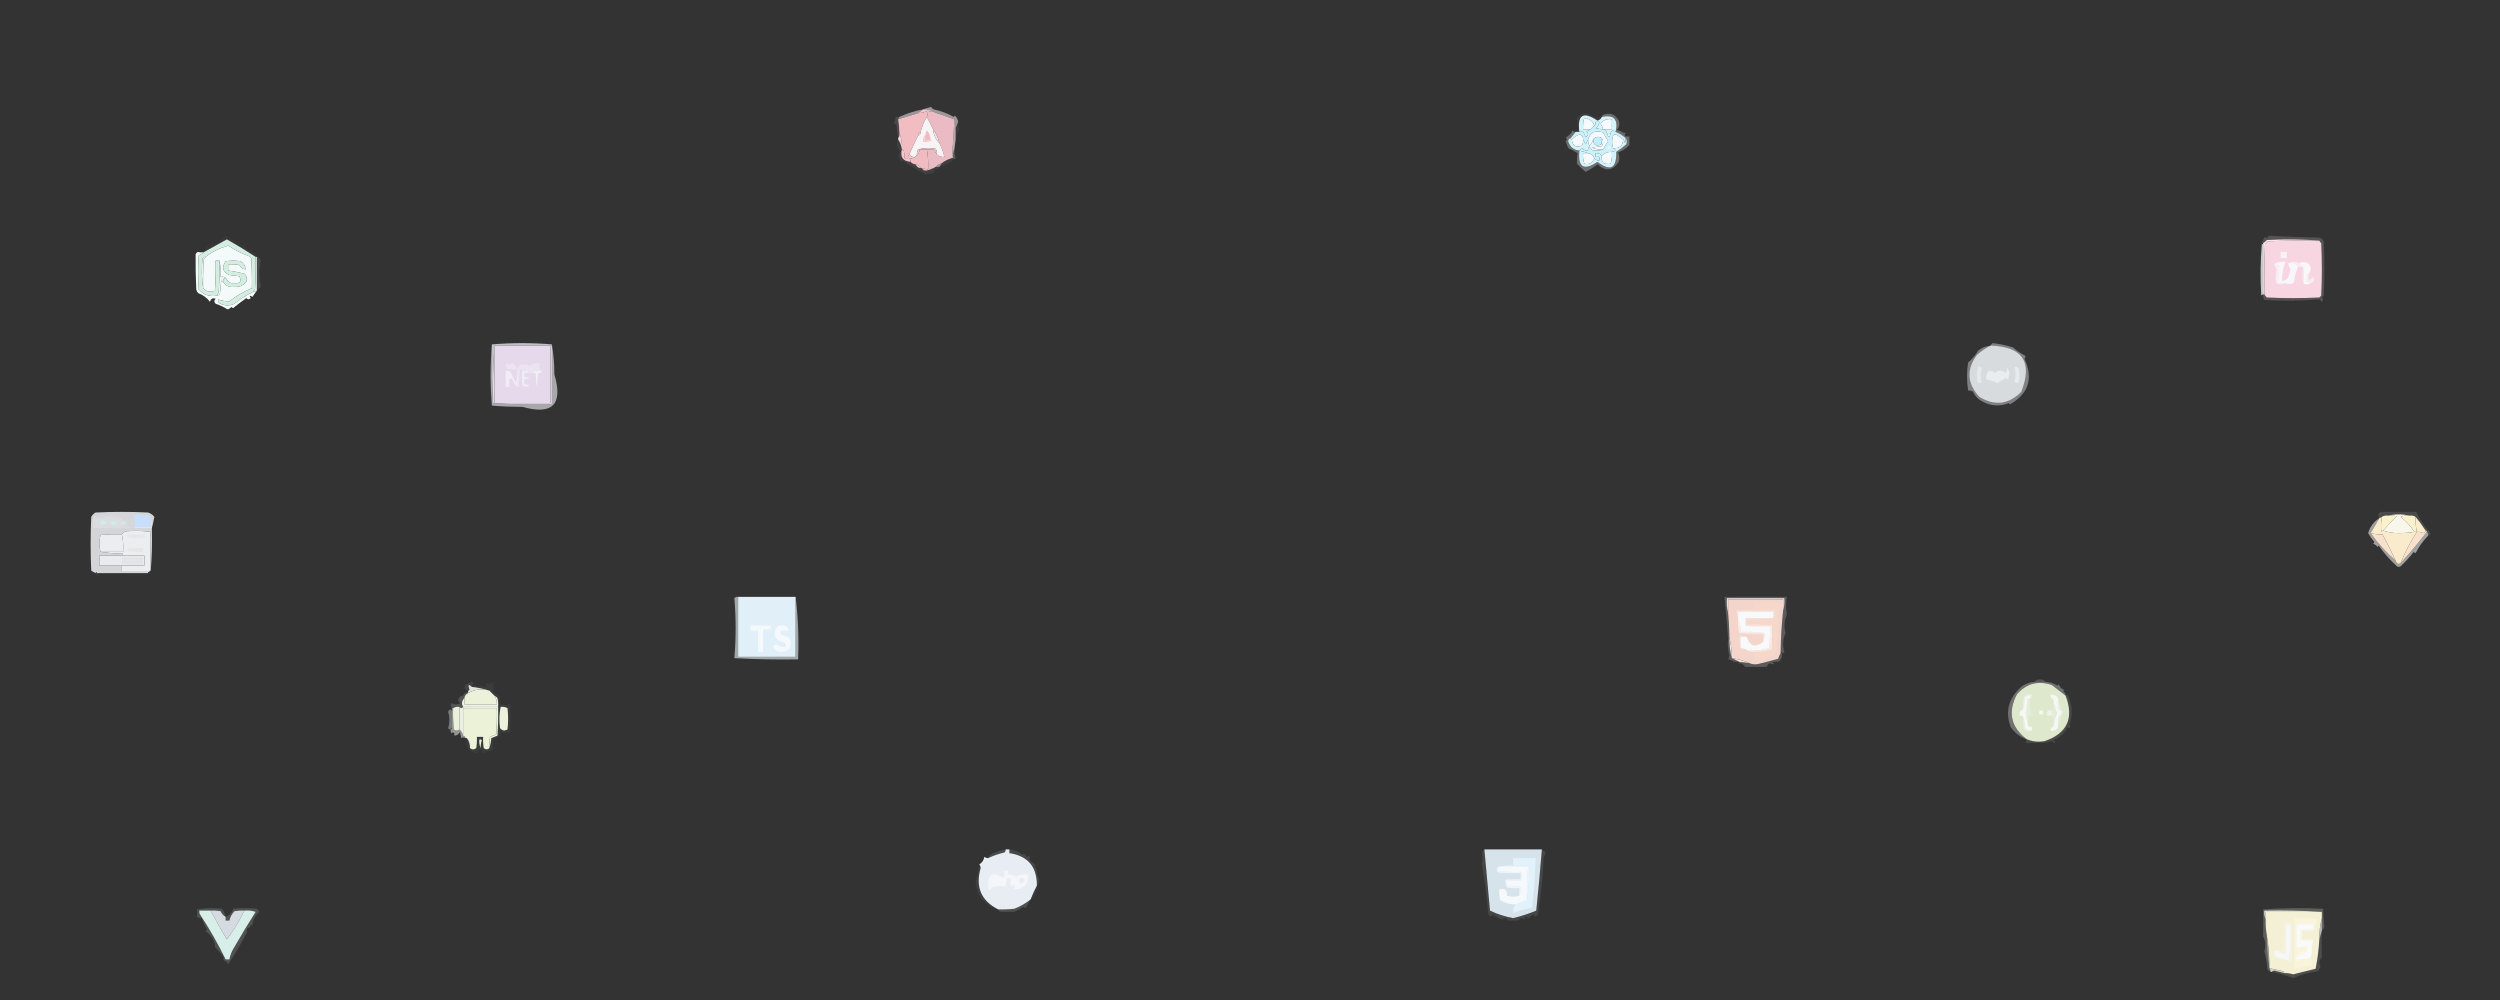 <?xml version="1.0" encoding="UTF-8"?>
<!DOCTYPE svg PUBLIC "-//W3C//DTD SVG 1.1//EN" "http://www.w3.org/Graphics/SVG/1.1/DTD/svg11.dtd">
<svg xmlns="http://www.w3.org/2000/svg" version="1.1" width="2000px" height="800px" style="shape-rendering:geometricPrecision; text-rendering:geometricPrecision; image-rendering:optimizeQuality; fill-rule:evenodd; clip-rule:evenodd" xmlns:xlink="http://www.w3.org/1999/xlink">
<rect width="100%" height="100%" fill="#333333" stroke="none"/>
<g><path style="opacity:0.055" fill="#f8fbfd" d="M 740.5,85.5 C 740.897,84.475 741.563,84.308 742.5,85C 741.906,85.464 741.239,85.631 740.5,85.5 Z"/></g>
<g><path style="opacity:1" fill="#f2c8cf" d="M 738.5,87.5 C 741.553,87.111 744.22,87.777 746.5,89.5C 745.041,89.567 743.708,89.234 742.5,88.5C 740.007,89.774 737.341,90.44 734.5,90.5C 735.833,89.5 737.167,88.5 738.5,87.5 Z"/></g>
<g><path style="opacity:1" fill="#ebbbc3" d="M 742.5,88.5 C 743.708,89.234 745.041,89.567 746.5,89.5C 752.127,91.488 757.794,93.488 763.5,95.5C 763.022,105.847 762.355,116.181 761.5,126.5C 758.55,127.308 755.883,128.642 753.5,130.5C 751.566,131.11 749.899,132.11 748.5,133.5C 746.208,134.891 743.708,135.891 741,136.5C 739.301,136.613 738.134,135.947 737.5,134.5C 739.117,135.038 740.784,135.371 742.5,135.5C 742.782,130.073 742.449,124.74 741.5,119.5C 743.527,119.338 745.527,119.505 747.5,120C 748.085,121.302 748.751,122.469 749.5,123.5C 751.114,125.075 753.114,125.741 755.5,125.5C 754.62,121.635 753.287,117.968 751.5,114.5C 750.618,110.407 748.951,106.74 746.5,103.5C 744.819,100.093 743.153,96.759 741.5,93.5C 742.038,91.883 742.371,90.216 742.5,88.5 Z"/></g>
<g><path style="opacity:1" fill="#f2bcc3" d="M 742.5,88.5 C 742.371,90.216 742.038,91.883 741.5,93.5C 739.238,97.169 737.571,101.17 736.5,105.5C 735.094,105.973 734.427,106.973 734.5,108.5C 731.973,113.415 729.64,118.415 727.5,123.5C 726.596,124.209 726.263,125.209 726.5,126.5C 725.5,126.5 724.5,126.5 723.5,126.5C 723.662,124.473 723.495,122.473 723,120.5C 722.617,119.944 722.117,119.611 721.5,119.5C 721.844,114.878 721.177,110.545 719.5,106.5C 719.448,102.802 719.114,99.135 718.5,95.5C 723.849,93.822 729.183,92.155 734.5,90.5C 737.341,90.44 740.007,89.774 742.5,88.5 Z"/></g>
<g><path style="opacity:0.531" fill="#f6ecef" d="M 738.5,87.5 C 737.167,88.5 735.833,89.5 734.5,90.5C 729.183,92.155 723.849,93.822 718.5,95.5C 718.833,94.833 719.167,94.167 719.5,93.5C 725.573,90.698 731.907,88.698 738.5,87.5 Z"/></g>
<g><path style="opacity:0.549" fill="#f5ebef" d="M 766.5,97.5 C 765.833,99.167 765.167,100.833 764.5,102.5C 764.802,99.941 764.468,97.607 763.5,95.5C 757.794,93.488 752.127,91.488 746.5,89.5C 744.22,87.777 741.553,87.111 738.5,87.5C 740.556,86.784 742.723,86.117 745,85.5C 745.388,86.428 746.055,87.095 747,87.5C 752.649,88.716 757.982,90.716 763,93.5C 763.333,93.167 763.667,92.833 764,92.5C 765.438,93.9 766.271,95.567 766.5,97.5 Z"/></g>
<g><path style="opacity:0.044" fill="#f3f9fc" d="M 1281.5,93.5 C 1280.81,95.022 1279.64,96.022 1278,96.5C 1266.54,88.774 1261.71,91.774 1263.5,105.5C 1262.5,105.5 1261.5,105.5 1260.5,105.5C 1261.39,104.739 1262.06,103.739 1262.5,102.5C 1261.89,99.61 1261.56,96.777 1261.5,94C 1265.86,89.615 1270.36,89.448 1275,93.5C 1276.02,92.366 1276.68,92.699 1277,94.5C 1278.36,93.62 1279.86,93.287 1281.5,93.5 Z"/></g>
<g><path style="opacity:0.999" fill="#d4f3fc" d="M 1281.5,93.5 C 1291.15,91.488 1294.81,95.488 1292.5,105.5C 1290.63,103.922 1289.29,104.255 1288.5,106.5C 1287.5,106.5 1286.5,106.5 1285.5,106.5C 1285.22,105.222 1284.55,104.222 1283.5,103.5C 1285.5,103.5 1287.5,103.5 1289.5,103.5C 1289.5,100.833 1289.5,98.167 1289.5,95.5C 1285.68,94.789 1282.68,95.955 1280.5,99C 1281.41,100.406 1282.08,101.906 1282.5,103.5C 1280.61,103.414 1278.61,103.081 1276.5,102.5C 1278.3,101.305 1279.3,99.638 1279.5,97.5C 1278.5,97.5 1277.5,97.5 1276.5,97.5C 1276.74,98.791 1276.4,99.791 1275.5,100.5C 1274.43,97.51 1272.26,95.51 1269,94.5C 1268.23,94.645 1267.56,94.978 1267,95.5C 1266.5,98.146 1266.34,100.813 1266.5,103.5C 1268.5,103.5 1270.5,103.5 1272.5,103.5C 1271.39,104.29 1270.06,104.79 1268.5,105C 1271.06,106.481 1271.06,107.981 1268.5,109.5C 1267.81,107.726 1266.98,106.059 1266,104.5C 1265.33,105.252 1264.5,105.586 1263.5,105.5C 1261.71,91.774 1266.54,88.774 1278,96.5C 1279.64,96.022 1280.81,95.022 1281.5,93.5 Z"/></g>
<g><path style="opacity:1" fill="#f7fafc" d="M 1283.5,103.5 C 1283.17,103.5 1282.83,103.5 1282.5,103.5C 1282.08,101.906 1281.41,100.406 1280.5,99C 1282.68,95.955 1285.68,94.789 1289.5,95.5C 1289.5,98.167 1289.5,100.833 1289.5,103.5C 1287.5,103.5 1285.5,103.5 1283.5,103.5 Z"/></g>
<g><path style="opacity:0.055" fill="#f8fbfd" d="M 766.5,97.5 C 766.318,99.591 766.652,101.591 767.5,103.5C 766.083,106.092 765.083,108.759 764.5,111.5C 764.5,108.5 764.5,105.5 764.5,102.5C 765.167,100.833 765.833,99.167 766.5,97.5 Z"/></g>
<g><path style="opacity:1" fill="#f7fafc" d="M 1275.5,100.5 C 1274.27,101.306 1273.27,102.306 1272.5,103.5C 1270.5,103.5 1268.5,103.5 1266.5,103.5C 1266.34,100.813 1266.5,98.146 1267,95.5C 1267.56,94.978 1268.23,94.645 1269,94.5C 1272.26,95.51 1274.43,97.51 1275.5,100.5 Z"/></g>
<g><path style="opacity:0.122" fill="#f8f5f8" d="M 719.5,93.5 C 719.167,94.167 718.833,94.833 718.5,95.5C 719.114,99.135 719.448,102.802 719.5,106.5C 719.768,108.099 719.434,109.432 718.5,110.5C 717.892,106.528 717.392,102.528 717,98.5C 716.111,99.888 715.611,99.722 715.5,98C 716.148,96.56 716.481,95.06 716.5,93.5C 717.5,93.5 718.5,93.5 719.5,93.5 Z"/></g>
<g><path style="opacity:1" fill="#f8f4f6" d="M 741.5,93.5 C 743.153,96.759 744.819,100.093 746.5,103.5C 746.837,107.836 748.504,111.503 751.5,114.5C 753.287,117.968 754.62,121.635 755.5,125.5C 753.114,125.741 751.114,125.075 749.5,123.5C 749.714,121.856 749.38,120.356 748.5,119C 743.798,118.172 739.131,118.338 734.5,119.5C 733.691,121.071 733.357,122.738 733.5,124.5C 732.833,124.5 732.5,124.833 732.5,125.5C 730.219,125.923 728.552,125.256 727.5,123.5C 729.64,118.415 731.973,113.415 734.5,108.5C 735.906,108.027 736.573,107.027 736.5,105.5C 737.571,101.17 739.238,97.169 741.5,93.5 Z"/></g>
<g><path style="opacity:1" fill="#f3e1e5" d="M 746.5,103.5 C 748.951,106.74 750.618,110.407 751.5,114.5C 748.504,111.503 746.837,107.836 746.5,103.5 Z"/></g>
<g><path style="opacity:1" fill="#f5dde1" d="M 736.5,105.5 C 736.573,107.027 735.906,108.027 734.5,108.5C 734.427,106.973 735.094,105.973 736.5,105.5 Z"/></g>
<g><path style="opacity:1" fill="#eebbc3" d="M 744.5,111.5 C 743.081,112.451 741.415,112.784 739.5,112.5C 739.629,110.784 739.962,109.117 740.5,107.5C 740.461,106.244 740.961,105.244 742,104.5C 743.411,106.65 744.245,108.984 744.5,111.5 Z"/></g>
<g><path style="opacity:1" fill="#c9f1fc" d="M 1282.5,103.5 C 1282.83,103.5 1283.17,103.5 1283.5,103.5C 1284.55,104.222 1285.22,105.222 1285.5,106.5C 1286.75,110.31 1287.75,110.31 1288.5,106.5C 1289.29,104.255 1290.63,103.922 1292.5,105.5C 1295.43,106.639 1298.1,108.306 1300.5,110.5C 1300.66,111.873 1300.49,113.207 1300,114.5C 1299.77,113.263 1299.27,112.263 1298.5,111.5C 1296.86,110.343 1295.2,109.176 1293.5,108C 1292.36,107.251 1291.36,107.417 1290.5,108.5C 1289.38,111.812 1289.38,115.145 1290.5,118.5C 1293.1,119.969 1292.77,120.969 1289.5,121.5C 1286.39,121.394 1283.72,122.394 1281.5,124.5C 1280.22,123.032 1278.55,122.365 1276.5,122.5C 1276.5,123.5 1276.5,124.5 1276.5,125.5C 1277.5,125.5 1278.5,125.5 1279.5,125.5C 1279.5,126.5 1279.5,127.5 1279.5,128.5C 1277.8,128.473 1276.47,127.806 1275.5,126.5C 1274.42,124.413 1272.75,123.08 1270.5,122.5C 1268.29,121.732 1265.95,121.065 1263.5,120.5C 1264.17,119.733 1265.01,119.066 1266,118.5C 1267.11,120.037 1268.61,120.703 1270.5,120.5C 1270.26,119.209 1270.6,118.209 1271.5,117.5C 1272.27,118.172 1272.93,119.005 1273.5,120C 1276.7,120.805 1279.7,120.638 1282.5,119.5C 1283.62,117.208 1284.96,115.042 1286.5,113C 1285.17,110.683 1283.84,108.349 1282.5,106C 1276.42,103.899 1272.42,105.733 1270.5,111.5C 1269.84,112.718 1269.17,114.051 1268.5,115.5C 1267.83,114.051 1267.16,112.718 1266.5,111.5C 1266.43,109.689 1265.59,108.356 1264,107.5C 1261.43,108.25 1259.26,109.583 1257.5,111.5C 1256.83,111.5 1256.5,111.167 1256.5,110.5C 1257.83,108.833 1259.17,107.167 1260.5,105.5C 1261.5,105.5 1262.5,105.5 1263.5,105.5C 1264.5,105.586 1265.33,105.252 1266,104.5C 1266.98,106.059 1267.81,107.726 1268.5,109.5C 1271.06,107.981 1271.06,106.481 1268.5,105C 1270.06,104.79 1271.39,104.29 1272.5,103.5C 1273.27,102.306 1274.27,101.306 1275.5,100.5C 1276.4,99.791 1276.74,98.791 1276.5,97.5C 1277.5,97.5 1278.5,97.5 1279.5,97.5C 1279.3,99.638 1278.3,101.305 1276.5,102.5C 1278.61,103.081 1280.61,103.414 1282.5,103.5 Z"/></g>
<g><path style="opacity:1" fill="#f1cbd1" d="M 740.5,107.5 C 739.962,109.117 739.629,110.784 739.5,112.5C 741.415,112.784 743.081,112.451 744.5,111.5C 745.043,111.56 745.376,111.893 745.5,112.5C 743.257,113.474 740.924,113.808 738.5,113.5C 738.054,110.99 738.72,108.99 740.5,107.5 Z"/></g>
<g><path style="opacity:1" fill="#f4d5da" d="M 719.5,106.5 C 721.177,110.545 721.844,114.878 721.5,119.5C 721.098,116.523 720.098,113.857 718.5,111.5C 718.5,111.167 718.5,110.833 718.5,110.5C 719.434,109.432 719.768,108.099 719.5,106.5 Z"/></g>
<g><path style="opacity:0.69" fill="#f3e0e4" d="M 763.5,95.5 C 764.468,97.607 764.802,99.941 764.5,102.5C 764.5,105.5 764.5,108.5 764.5,111.5C 764.167,114.167 763.833,116.833 763.5,119.5C 762.532,121.607 762.198,123.941 762.5,126.5C 762.167,126.5 761.833,126.5 761.5,126.5C 762.355,116.181 763.022,105.847 763.5,95.5 Z"/></g>
<g><path style="opacity:0.071" fill="#f7f4f7" d="M 718.5,111.5 C 720.098,113.857 721.098,116.523 721.5,119.5C 719.943,125.604 722.277,128.938 728.5,129.5C 729.514,130.674 730.847,131.34 732.5,131.5C 733.262,133.262 734.596,134.262 736.5,134.5C 736.833,134.5 737.167,134.5 737.5,134.5C 738.134,135.947 739.301,136.613 741,136.5C 743.708,135.891 746.208,134.891 748.5,133.5C 749.5,133.5 750.5,133.5 751.5,133.5C 750.713,135.104 749.38,135.771 747.5,135.5C 747.719,136.675 747.386,137.675 746.5,138.5C 744.466,138.772 742.466,139.105 740.5,139.5C 734.154,136.239 727.987,132.573 722,128.5C 721.667,128.833 721.333,129.167 721,129.5C 720.365,128.034 719.531,126.7 718.5,125.5C 719.074,123.941 719.74,122.441 720.5,121C 717.382,117.955 716.716,114.788 718.5,111.5 Z"/></g>
<g><path style="opacity:1" fill="#f1c9d0" d="M 749.5,123.5 C 748.751,122.469 748.085,121.302 747.5,120C 745.527,119.505 743.527,119.338 741.5,119.5C 739.5,119.5 737.5,119.5 735.5,119.5C 735.598,121.553 734.931,123.22 733.5,124.5C 733.357,122.738 733.691,121.071 734.5,119.5C 739.131,118.338 743.798,118.172 748.5,119C 749.38,120.356 749.714,121.856 749.5,123.5 Z"/></g>
<g><path style="opacity:0.202" fill="#f8fafc" d="M 763.5,119.5 C 763.415,121.533 763.748,123.699 764.5,126C 764.317,127.684 763.65,127.85 762.5,126.5C 762.198,123.941 762.532,121.607 763.5,119.5 Z"/></g>
<g><path style="opacity:1" fill="#f3c6cc" d="M 721.5,119.5 C 722.117,119.611 722.617,119.944 723,120.5C 723.495,122.473 723.662,124.473 723.5,126.5C 724.5,126.5 725.5,126.5 726.5,126.5C 726.263,125.209 726.596,124.209 727.5,123.5C 728.552,125.256 730.219,125.923 732.5,125.5C 731.048,126.302 729.382,126.802 727.5,127C 728.252,127.671 728.586,128.504 728.5,129.5C 722.277,128.938 719.943,125.604 721.5,119.5 Z"/></g>
<g><path style="opacity:0.059" fill="#f6eff2" d="M 761.5,126.5 C 761.833,126.5 762.167,126.5 762.5,126.5C 762.586,127.496 762.252,128.329 761.5,129C 758.46,131.22 755.127,132.72 751.5,133.5C 752.167,132.5 752.833,131.5 753.5,130.5C 755.883,128.642 758.55,127.308 761.5,126.5 Z"/></g>
<g><path style="opacity:1" fill="#f1bbc2" d="M 741.5,119.5 C 742.449,124.74 742.782,130.073 742.5,135.5C 740.784,135.371 739.117,135.038 737.5,134.5C 737.167,134.5 736.833,134.5 736.5,134.5C 735.738,132.738 734.404,131.738 732.5,131.5C 730.847,131.34 729.514,130.674 728.5,129.5C 728.586,128.504 728.252,127.671 727.5,127C 729.382,126.802 731.048,126.302 732.5,125.5C 732.5,124.833 732.833,124.5 733.5,124.5C 734.931,123.22 735.598,121.553 735.5,119.5C 737.5,119.5 739.5,119.5 741.5,119.5 Z"/></g>
<g><path style="opacity:0.299" fill="#f1f8fc" d="M 1260.5,105.5 C 1259.17,107.167 1257.83,108.833 1256.5,110.5C 1255.35,110.791 1254.68,111.624 1254.5,113C 1255.81,117.473 1258.81,119.973 1263.5,120.5C 1262.13,133.894 1266.97,136.894 1278,129.5C 1288.38,137.474 1293.38,134.807 1293,121.5C 1295.85,119.743 1298.51,117.743 1301,115.5C 1301.78,113.613 1301.61,111.946 1300.5,110.5C 1298.1,108.306 1295.43,106.639 1292.5,105.5C 1294.81,95.488 1291.15,91.488 1281.5,93.5C 1281.62,92.414 1282.29,91.747 1283.5,91.5C 1288.56,90.011 1292.4,91.677 1295,96.5C 1295.96,99.379 1295.46,101.879 1293.5,104C 1295.52,104.45 1297.35,105.283 1299,106.5C 1300.67,105.66 1300.83,106.16 1299.5,108C 1300.57,109.284 1301.91,109.617 1303.5,109C 1303.5,111.333 1303.5,113.667 1303.5,116C 1301.02,118.744 1298.02,120.744 1294.5,122C 1295.6,124.401 1295.77,126.901 1295,129.5C 1290.21,136.724 1284.54,137.39 1278,131.5C 1275.02,133.774 1271.86,135.774 1268.5,137.5C 1265.99,135.489 1263.66,133.322 1261.5,131C 1261.45,128.223 1261.62,125.389 1262,122.5C 1259.58,121.039 1257.08,119.706 1254.5,118.5C 1253.77,116.659 1253.1,114.825 1252.5,113C 1253.83,112 1253.83,111 1252.5,110C 1255,108.833 1256.83,107 1258,104.5C 1258.67,105.252 1259.5,105.586 1260.5,105.5 Z"/></g>
<g><path style="opacity:1" fill="#d2f3fc" d="M 1300.5,110.5 C 1301.61,111.946 1301.78,113.613 1301,115.5C 1298.51,117.743 1295.85,119.743 1293,121.5C 1293.38,134.807 1288.38,137.474 1278,129.5C 1266.97,136.894 1262.13,133.894 1263.5,120.5C 1265.95,121.065 1268.29,121.732 1270.5,122.5C 1269.17,122.5 1267.83,122.5 1266.5,122.5C 1266.22,125.448 1266.56,128.281 1267.5,131C 1271.53,131.818 1274.2,130.318 1275.5,126.5C 1276.47,127.806 1277.8,128.473 1279.5,128.5C 1279.5,127.5 1279.5,126.5 1279.5,125.5C 1278.5,125.5 1277.5,125.5 1276.5,125.5C 1276.5,124.5 1276.5,123.5 1276.5,122.5C 1278.55,122.365 1280.22,123.032 1281.5,124.5C 1280.56,129.718 1282.89,131.885 1288.5,131C 1289.45,127.943 1289.78,124.777 1289.5,121.5C 1292.77,120.969 1293.1,119.969 1290.5,118.5C 1295.73,118.901 1298.4,116.568 1298.5,111.5C 1299.27,112.263 1299.77,113.263 1300,114.5C 1300.49,113.207 1300.66,111.873 1300.5,110.5 Z"/></g>
<g><path style="opacity:1" fill="#f6fafc" d="M 1289.5,121.5 C 1289.78,124.777 1289.45,127.943 1288.5,131C 1282.89,131.885 1280.56,129.718 1281.5,124.5C 1283.72,122.394 1286.39,121.394 1289.5,121.5 Z"/></g>
<g><path style="opacity:1" fill="#f6fafc" d="M 1270.5,122.5 C 1272.75,123.08 1274.42,124.413 1275.5,126.5C 1274.2,130.318 1271.53,131.818 1267.5,131C 1266.56,128.281 1266.22,125.448 1266.5,122.5C 1267.83,122.5 1269.17,122.5 1270.5,122.5 Z"/></g>
<g><path style="opacity:1" fill="#e7f6fc" d="M 1281.5,110.5 C 1282.81,112.56 1282.81,114.726 1281.5,117C 1278.83,117.333 1276.17,117.667 1273.5,118C 1276.28,119.392 1279.28,119.892 1282.5,119.5C 1279.7,120.638 1276.7,120.805 1273.5,120C 1272.93,119.005 1272.27,118.172 1271.5,117.5C 1271.5,117.167 1271.5,116.833 1271.5,116.5C 1273.03,115.198 1274.03,113.531 1274.5,111.5C 1274.69,116.014 1276.86,117.347 1281,115.5C 1281.49,113.866 1281.66,112.199 1281.5,110.5 Z"/></g>
<g><path style="opacity:1" fill="#d2f3fc" d="M 1256.5,110.5 C 1256.5,111.167 1256.83,111.5 1257.5,111.5C 1257.83,116.675 1260.5,118.341 1265.5,116.5C 1266.31,114.929 1266.64,113.262 1266.5,111.5C 1267.16,112.718 1267.83,114.051 1268.5,115.5C 1269.17,114.051 1269.84,112.718 1270.5,111.5C 1270.37,113.292 1270.7,114.958 1271.5,116.5C 1271.5,116.833 1271.5,117.167 1271.5,117.5C 1270.6,118.209 1270.26,119.209 1270.5,120.5C 1268.61,120.703 1267.11,120.037 1266,118.5C 1265.01,119.066 1264.17,119.733 1263.5,120.5C 1258.81,119.973 1255.81,117.473 1254.5,113C 1254.68,111.624 1255.35,110.791 1256.5,110.5 Z"/></g>
<g><path style="opacity:1" fill="#e6f6fc" d="M 1286.5,116.5 C 1289.02,117.759 1288.85,119.093 1286,120.5C 1285.81,119.181 1285.97,117.847 1286.5,116.5 Z"/></g>
<g><path style="opacity:1" fill="#f3f9fc" d="M 1282.5,119.5 C 1279.28,119.892 1276.28,119.392 1273.5,118C 1276.17,117.667 1278.83,117.333 1281.5,117C 1282.81,114.726 1282.81,112.56 1281.5,110.5C 1278.78,108.914 1276.45,109.247 1274.5,111.5C 1274.03,113.531 1273.03,115.198 1271.5,116.5C 1270.7,114.958 1270.37,113.292 1270.5,111.5C 1272.42,105.733 1276.42,103.899 1282.5,106C 1283.84,108.349 1285.17,110.683 1286.5,113C 1284.96,115.042 1283.62,117.208 1282.5,119.5 Z"/></g>
<g><path style="opacity:1" fill="#c0effc" d="M 1281.5,110.5 C 1281.66,112.199 1281.49,113.866 1281,115.5C 1276.86,117.347 1274.69,116.014 1274.5,111.5C 1276.45,109.247 1278.78,108.914 1281.5,110.5 Z"/></g>
<g><path style="opacity:1" fill="#f4f9fc" d="M 1298.5,111.5 C 1298.4,116.568 1295.73,118.901 1290.5,118.5C 1289.38,115.145 1289.38,111.812 1290.5,108.5C 1291.36,107.417 1292.36,107.251 1293.5,108C 1295.2,109.176 1296.86,110.343 1298.5,111.5 Z"/></g>
<g><path style="opacity:1" fill="#f5f9fc" d="M 1266.5,111.5 C 1266.64,113.262 1266.31,114.929 1265.5,116.5C 1260.5,118.341 1257.83,116.675 1257.5,111.5C 1259.26,109.583 1261.43,108.25 1264,107.5C 1265.59,108.356 1266.43,109.689 1266.5,111.5 Z"/></g>
<g><path style="opacity:1" fill="#ebf7fc" d="M 1285.5,106.5 C 1286.5,106.5 1287.5,106.5 1288.5,106.5C 1287.75,110.31 1286.75,110.31 1285.5,106.5 Z"/></g>
<g><path style="opacity:1" fill="#f4d0d7" d="M 732.5,131.5 C 734.404,131.738 735.738,132.738 736.5,134.5C 734.596,134.262 733.262,133.262 732.5,131.5 Z"/></g>
<g><path style="opacity:0.58" fill="#f3dde1" d="M 753.5,130.5 C 752.833,131.5 752.167,132.5 751.5,133.5C 750.5,133.5 749.5,133.5 748.5,133.5C 749.899,132.11 751.566,131.11 753.5,130.5 Z"/></g>
<g><path style="opacity:1" fill="#f7d6e2" d="M 1855.5,192.5 C 1855.78,193.289 1856.28,193.956 1857,194.5C 1857.67,208.5 1857.67,222.5 1857,236.5C 1856.5,237 1856,237.5 1855.5,238C 1841.5,238.667 1827.5,238.667 1813.5,238C 1812.62,237.292 1811.95,236.458 1811.5,235.5C 1811.33,222.163 1811.5,208.829 1812,195.5C 1812.83,194.667 1813.67,193.833 1814.5,193C 1828.16,192.5 1841.83,192.333 1855.5,192.5 Z"/></g>
<g><path style="opacity:0.02" fill="#f7fbfc" d="M 172.5,194.5 C 171.833,193.167 171.833,193.167 172.5,194.5 Z"/></g>
<g><path style="opacity:0.745" fill="#f8f9fb" d="M 1809.5,194.5 C 1809.5,195.167 1809.83,195.5 1810.5,195.5C 1810.5,208.833 1810.5,222.167 1810.5,235.5C 1809.88,235.611 1809.38,235.944 1809,236.5C 1808.17,222.327 1808.34,208.327 1809.5,194.5 Z"/></g>
<g><path style="opacity:0.995" fill="#f7e6ed" d="M 1855.5,192.5 C 1841.83,192.333 1828.16,192.5 1814.5,193C 1813.67,193.833 1812.83,194.667 1812,195.5C 1811.5,208.829 1811.33,222.163 1811.5,235.5C 1811.17,235.5 1810.83,235.5 1810.5,235.5C 1810.5,222.167 1810.5,208.833 1810.5,195.5C 1810.5,195.167 1810.5,194.833 1810.5,194.5C 1811.63,193.878 1812.63,193.045 1813.5,192C 1827.67,191.173 1841.67,191.339 1855.5,192.5 Z"/></g>
<g><path style="opacity:0.176" fill="#f8f3f7" d="M 1810.5,235.5 C 1810.83,235.5 1811.17,235.5 1811.5,235.5C 1811.95,236.458 1812.62,237.292 1813.5,238C 1827.5,238.667 1841.5,238.667 1855.5,238C 1856,237.5 1856.5,237 1857,236.5C 1857.67,222.5 1857.67,208.5 1857,194.5C 1856.28,193.956 1855.78,193.289 1855.5,192.5C 1841.67,191.339 1827.67,191.173 1813.5,192C 1812.63,193.045 1811.63,193.878 1810.5,194.5C 1810.17,194.5 1809.83,194.5 1809.5,194.5C 1810.07,192.745 1810.91,191.078 1812,189.5C 1813.39,190.815 1814.39,190.481 1815,188.5C 1828.09,189.324 1841.26,189.824 1854.5,190C 1856.85,190.11 1858.35,191.277 1859,193.5C 1859.67,207.833 1859.67,222.167 1859,236.5C 1858.5,237 1858,237.5 1857.5,238C 1858.73,239.183 1858.73,240.349 1857.5,241.5C 1856.81,240.975 1856.31,240.308 1856,239.5C 1841.24,240.657 1826.41,240.823 1811.5,240C 1810.62,238.644 1810.29,237.144 1810.5,235.5 Z"/></g>
<g><path style="opacity:0.027" fill="#f2f8f8" d="M 205.5,205.5 C 205.167,205.5 204.833,205.5 204.5,205.5C 197.013,200.587 189.346,195.921 181.5,191.5C 175.483,194.841 169.483,198.174 163.5,201.5C 164.011,199.805 164.678,198.139 165.5,196.5C 166.192,197.025 166.692,197.692 167,198.5C 167.923,197.241 168.757,195.908 169.5,194.5C 170.687,195.653 171.687,195.653 172.5,194.5C 175.719,193.287 178.385,191.287 180.5,188.5C 185.073,191.579 189.407,194.246 193.5,196.5C 195.518,195.187 196.685,195.853 197,198.5C 197.667,199.167 198.333,199.833 199,200.5C 200.84,199.167 201.34,199.334 200.5,201C 203.115,201.612 204.781,203.112 205.5,205.5 Z"/></g>
<g><path style="opacity:1" fill="#f4f9f9" d="M 202.5,233.5 C 203.609,233.443 204.609,233.11 205.5,232.5C 204.307,234.054 203.14,235.721 202,237.5C 199.871,236.137 199.371,236.471 200.5,238.5C 199.349,239.731 198.183,239.731 197,238.5C 193.41,241.045 189.91,243.712 186.5,246.5C 185.914,246.291 185.414,245.957 185,245.5C 184.261,246.574 183.261,247.241 182,247.5C 179.046,245.607 175.879,244.107 172.5,243C 171.167,241.667 171.167,240.333 172.5,239C 170.112,238.135 168.612,238.968 168,241.5C 165.561,238.234 162.394,235.901 158.5,234.5C 157.749,233.624 157.249,232.624 157,231.5C 156.568,221.992 156.401,212.659 156.5,203.5C 156.833,202.5 157.5,201.833 158.5,201.5C 160.003,202.052 161.669,202.052 163.5,201.5C 162.152,202.601 160.652,203.601 159,204.5C 158.333,213.5 158.333,222.5 159,231.5C 162.975,235.915 167.809,237.582 173.5,236.5C 174.75,236.423 175.583,235.756 176,234.5C 176.333,231.167 176.667,227.833 177,224.5C 177.383,225.056 177.883,225.389 178.5,225.5C 180.576,228.702 183.576,230.035 187.5,229.5C 191.355,229.813 194.522,228.48 197,225.5C 197.896,222.975 197.396,220.808 195.5,219C 191.225,217.842 186.891,217.008 182.5,216.5C 182.5,214.833 182.5,213.167 182.5,211.5C 185.518,211.335 188.518,211.502 191.5,212C 192.509,214.172 194.176,215.338 196.5,215.5C 196.256,212.737 194.923,210.571 192.5,209C 188.5,208.333 184.5,208.333 180.5,209C 177.107,213.964 178.107,217.631 183.5,220C 186.167,220.333 188.833,220.667 191.5,221C 193.494,225.137 192.16,226.97 187.5,226.5C 184.692,226.922 182.692,225.922 181.5,223.5C 180.448,221.744 178.781,221.077 176.5,221.5C 176.818,216.968 176.485,212.634 175.5,208.5C 174.5,208.5 173.5,208.5 172.5,208.5C 172.666,216.507 172.5,224.507 172,232.5C 168.285,234.133 165.118,233.466 162.5,230.5C 162.334,222.826 162.5,215.159 163,207.5C 163.717,206.956 164.217,206.289 164.5,205.5C 169.88,201.364 175.88,198.364 182.5,196.5C 187.822,199.98 193.489,202.814 199.5,205C 200,205.5 200.5,206 201,206.5C 201.5,214.493 201.666,222.493 201.5,230.5C 195.107,233.201 189.107,236.701 183.5,241C 180.425,241.139 177.425,240.639 174.5,239.5C 174.281,240.675 174.614,241.675 175.5,242.5C 179.438,244.763 183.438,244.93 187.5,243C 192.134,239.188 197.134,236.021 202.5,233.5 Z"/></g>
<g><path style="opacity:1" fill="#f8f1f6" d="M 1824.5,201.5 C 1826.17,201.5 1827.83,201.5 1829.5,201.5C 1829.5,203.167 1829.5,204.833 1829.5,206.5C 1827.83,206.5 1826.17,206.5 1824.5,206.5C 1824.5,204.833 1824.5,203.167 1824.5,201.5 Z"/></g>
<g><path style="opacity:0.98" fill="#e2f2eb" d="M 204.5,205.5 C 204.833,205.5 205.167,205.5 205.5,205.5C 205.5,214.5 205.5,223.5 205.5,232.5C 204.609,233.11 203.609,233.443 202.5,233.5C 202.783,232.711 203.283,232.044 204,231.5C 204.5,222.84 204.666,214.173 204.5,205.5 Z"/></g>
<g><path style="opacity:0.121" fill="#f7fafb" d="M 205.5,205.5 C 207.121,205.787 208.121,206.787 208.5,208.5C 207.167,215.5 207.167,222.5 208.5,229.5C 207.452,230.548 206.452,231.548 205.5,232.5C 205.5,223.5 205.5,214.5 205.5,205.5 Z"/></g>
<g><path style="opacity:1" fill="#f8ebf2" d="M 1830.5,210.5 C 1833.4,209.225 1836.4,209.225 1839.5,210.5C 1840.1,211.9 1841.1,212.9 1842.5,213.5C 1841.17,213.5 1839.83,213.5 1838.5,213.5C 1836.61,210.901 1833.95,209.901 1830.5,210.5 Z"/></g>
<g><path style="opacity:1" fill="#f8f6f9" d="M 1830.5,210.5 C 1833.95,209.901 1836.61,210.901 1838.5,213.5C 1836.7,217.559 1835.54,221.892 1835,226.5C 1832.57,227.45 1830.07,227.45 1827.5,226.5C 1825.83,226.5 1824.17,226.5 1822.5,226.5C 1822.44,221.797 1822.77,217.13 1823.5,212.5C 1821.82,212.715 1820.82,212.048 1820.5,210.5C 1822.95,209.527 1825.61,209.194 1828.5,209.5C 1826.49,214.223 1825.49,219.223 1825.5,224.5C 1827.71,224.709 1829.38,223.876 1830.5,222C 1831.27,219.864 1831.93,217.697 1832.5,215.5C 1831.45,213.944 1830.79,212.277 1830.5,210.5 Z"/></g>
<g><path style="opacity:1" fill="#f8f7fa" d="M 1847.5,218.5 C 1846.88,218.611 1846.38,218.944 1846,219.5C 1845.5,221.473 1845.34,223.473 1845.5,225.5C 1846.79,225.263 1847.79,225.596 1848.5,226.5C 1846.5,227.833 1844.5,227.833 1842.5,226.5C 1843.12,221.982 1843.12,217.648 1842.5,213.5C 1841.1,212.9 1840.1,211.9 1839.5,210.5C 1842.27,209.068 1844.93,209.401 1847.5,211.5C 1848.8,213.973 1848.8,216.307 1847.5,218.5 Z"/></g>
<g><path style="opacity:1" fill="#f8e6ee" d="M 1842.5,213.5 C 1843.12,217.648 1843.12,221.982 1842.5,226.5C 1841.54,222.33 1841.54,217.997 1842.5,213.5 Z"/></g>
<g><path style="opacity:1" fill="#f8eff4" d="M 1820.5,210.5 C 1820.82,212.048 1821.82,212.715 1823.5,212.5C 1822.77,217.13 1822.44,221.797 1822.5,226.5C 1824.17,226.5 1825.83,226.5 1827.5,226.5C 1825.44,227.811 1823.27,227.811 1821,226.5C 1820.38,222.971 1820.54,219.471 1821.5,216C 1821.05,214.553 1820.39,213.22 1819.5,212C 1819.57,211.235 1819.9,210.735 1820.5,210.5 Z"/></g>
<g><path style="opacity:1" fill="#f7eef4" d="M 1847.5,218.5 C 1846.48,220.54 1846.48,222.54 1847.5,224.5C 1848.28,223.263 1849.28,222.263 1850.5,221.5C 1851.82,223.854 1851.16,225.521 1848.5,226.5C 1847.79,225.596 1846.79,225.263 1845.5,225.5C 1845.34,223.473 1845.5,221.473 1846,219.5C 1846.38,218.944 1846.88,218.611 1847.5,218.5 Z"/></g>
<g><path style="opacity:1" fill="#d3eee1" d="M 204.5,205.5 C 204.666,214.173 204.5,222.84 204,231.5C 203.283,232.044 202.783,232.711 202.5,233.5C 197.134,236.021 192.134,239.188 187.5,243C 183.438,244.93 179.438,244.763 175.5,242.5C 174.614,241.675 174.281,240.675 174.5,239.5C 177.425,240.639 180.425,241.139 183.5,241C 189.107,236.701 195.107,233.201 201.5,230.5C 201.666,222.493 201.5,214.493 201,206.5C 200.5,206 200,205.5 199.5,205C 193.489,202.814 187.822,199.98 182.5,196.5C 175.88,198.364 169.88,201.364 164.5,205.5C 163.504,205.414 162.671,205.748 162,206.5C 161.177,214.677 161.344,222.677 162.5,230.5C 165.118,233.466 168.285,234.133 172,232.5C 172.5,224.507 172.666,216.507 172.5,208.5C 173.5,208.5 174.5,208.5 175.5,208.5C 175.666,216.84 175.5,225.173 175,233.5C 174.487,234.527 173.987,235.527 173.5,236.5C 167.809,237.582 162.975,235.915 159,231.5C 158.333,222.5 158.333,213.5 159,204.5C 160.652,203.601 162.152,202.601 163.5,201.5C 169.483,198.174 175.483,194.841 181.5,191.5C 189.346,195.921 197.013,200.587 204.5,205.5 Z"/></g>
<g><path style="opacity:1" fill="#d3eee1" d="M 178.5,225.5 C 178.402,222.752 179.402,222.086 181.5,223.5C 182.692,225.922 184.692,226.922 187.5,226.5C 192.16,226.97 193.494,225.137 191.5,221C 188.833,220.667 186.167,220.333 183.5,220C 178.107,217.631 177.107,213.964 180.5,209C 184.5,208.333 188.5,208.333 192.5,209C 194.923,210.571 196.256,212.737 196.5,215.5C 194.176,215.338 192.509,214.172 191.5,212C 188.518,211.502 185.518,211.335 182.5,211.5C 182.5,213.167 182.5,214.833 182.5,216.5C 186.891,217.008 191.225,217.842 195.5,219C 197.396,220.808 197.896,222.975 197,225.5C 194.522,228.48 191.355,229.813 187.5,229.5C 183.576,230.035 180.576,228.702 178.5,225.5 Z"/></g>
<g><path style="opacity:1" fill="#e8f5f0" d="M 175.5,208.5 C 176.485,212.634 176.818,216.968 176.5,221.5C 178.781,221.077 180.448,221.744 181.5,223.5C 179.402,222.086 178.402,222.752 178.5,225.5C 177.883,225.389 177.383,225.056 177,224.5C 176.667,227.833 176.333,231.167 176,234.5C 175.583,235.756 174.75,236.423 173.5,236.5C 173.987,235.527 174.487,234.527 175,233.5C 175.5,225.173 175.666,216.84 175.5,208.5 Z"/></g>
<g><path style="opacity:1" fill="#e5f4ee" d="M 164.5,205.5 C 164.217,206.289 163.717,206.956 163,207.5C 162.5,215.159 162.334,222.826 162.5,230.5C 161.344,222.677 161.177,214.677 162,206.5C 162.671,205.748 163.504,205.414 164.5,205.5 Z"/></g>
<g><path style="opacity:0.751" fill="#f1eff6" d="M 441.5,275.5 C 441.5,275.833 441.5,276.167 441.5,276.5C 441.167,276.5 440.833,276.5 440.5,276.5C 425.5,276.5 410.5,276.5 395.5,276.5C 394.504,291.658 394.17,306.991 394.5,322.5C 393.504,307.009 393.17,291.342 393.5,275.5C 409.598,274.177 425.598,274.177 441.5,275.5 Z"/></g>
<g><path style="opacity:0.402" fill="#f0f2f5" d="M 1592.5,276.5 C 1592.78,275.711 1593.28,275.044 1594,274.5C 1599.59,275.047 1605.09,276.213 1610.5,278C 1613.41,280.587 1616.58,282.754 1620,284.5C 1620.62,285.449 1620.45,286.282 1619.5,287C 1626.8,302.696 1622.97,314.863 1608,323.5C 1607.67,323.167 1607.33,322.833 1607,322.5C 1599.65,325.389 1592.48,324.889 1585.5,321C 1582.31,319.305 1579.97,316.805 1578.5,313.5C 1577.31,312.571 1575.98,312.238 1574.5,312.5C 1573.3,304.637 1573.3,297.137 1574.5,290C 1577.7,287.298 1580.37,284.131 1582.5,280.5C 1585.44,278.187 1588.77,276.854 1592.5,276.5 Z"/></g>
<g><path style="opacity:1" fill="#d7dbde" d="M 1592.5,276.5 C 1618.19,277.34 1626.35,289.673 1617,313.5C 1606.91,323.574 1595.74,324.907 1583.5,317.5C 1573.68,306.845 1573.01,295.678 1581.5,284C 1584.85,280.995 1588.52,278.495 1592.5,276.5 Z"/></g>
<g><path style="opacity:1" fill="#eaedef" d="M 1605.5,294.5 C 1606.76,295.514 1607.43,297.014 1607.5,299C 1607.17,300.5 1606.83,302 1606.5,303.5C 1605.83,303.167 1605.17,302.833 1604.5,302.5C 1602.3,303.738 1600.14,305.072 1598,306.5C 1595.12,305.06 1592.12,304.06 1589,303.5C 1588.66,301.182 1589.16,299.015 1590.5,297C 1592.7,296.175 1594.53,296.675 1596,298.5C 1598.8,295.887 1601.63,295.887 1604.5,298.5C 1605.43,297.311 1605.76,295.978 1605.5,294.5 Z"/></g>
<g><path style="opacity:1" fill="#e7eaed" d="M 1611.5,293.5 C 1612.82,293.33 1613.99,293.663 1615,294.5C 1615.67,298.167 1615.67,301.833 1615,305.5C 1613.82,306.731 1612.65,306.731 1611.5,305.5C 1612.76,301.502 1612.76,297.502 1611.5,293.5 Z"/></g>
<g><path style="opacity:1" fill="#e6e9ec" d="M 1582.5,293.5 C 1583.68,293.281 1584.68,293.614 1585.5,294.5C 1584.17,298.167 1584.17,301.833 1585.5,305.5C 1584.35,306.731 1583.18,306.731 1582,305.5C 1581.24,301.413 1581.4,297.413 1582.5,293.5 Z"/></g>
<g><path style="opacity:0.6" fill="#f5f6fa" d="M 393.5,275.5 C 393.17,291.342 393.504,307.009 394.5,322.5C 409.991,323.496 425.658,323.83 441.5,323.5C 441.5,307.833 441.5,292.167 441.5,276.5C 441.5,276.167 441.5,275.833 441.5,275.5C 442.831,283.138 443.498,291.138 443.5,299.5C 450.591,323.575 442.091,332.242 418,325.5C 409.788,325.485 401.621,325.152 393.5,324.5C 392.173,308.005 392.173,291.672 393.5,275.5 Z"/></g>
<g><path style="opacity:1" fill="#e9e0ef" d="M 395.5,276.5 C 395.5,291.833 395.5,307.167 395.5,322.5C 410.5,322.5 425.5,322.5 440.5,322.5C 440.5,307.167 440.5,291.833 440.5,276.5C 440.833,276.5 441.167,276.5 441.5,276.5C 441.5,292.167 441.5,307.833 441.5,323.5C 425.658,323.83 409.991,323.496 394.5,322.5C 394.17,306.991 394.504,291.658 395.5,276.5 Z"/></g>
<g><path style="opacity:1" fill="#e5d9eb" d="M 395.5,276.5 C 410.5,276.5 425.5,276.5 440.5,276.5C 440.5,291.833 440.5,307.167 440.5,322.5C 425.5,322.5 410.5,322.5 395.5,322.5C 395.5,307.167 395.5,291.833 395.5,276.5 Z"/></g>
<g><path style="opacity:1" fill="#f0edf5" d="M 413.5,297.5 C 414.161,299.134 414.494,300.967 414.5,303C 414.453,305.295 413.787,307.129 412.5,308.5C 408.557,300.505 406.89,300.839 407.5,309.5C 406.5,309.5 405.5,309.5 404.5,309.5C 404.5,305.167 404.5,300.833 404.5,296.5C 406.39,296.297 407.89,296.963 409,298.5C 412.802,308.113 414.302,307.78 413.5,297.5 Z"/></g>
<g><path style="opacity:1" fill="#f1eef6" d="M 432.5,296.5 C 433.043,296.56 433.376,296.893 433.5,297.5C 432.675,298.386 431.675,298.719 430.5,298.5C 429.833,311.833 429.167,311.833 428.5,298.5C 427.5,298.5 426.5,298.5 425.5,298.5C 427.279,296.656 429.612,295.99 432.5,296.5 Z"/></g>
<g><path style="opacity:1" fill="#f0ecf5" d="M 423.5,298.5 C 422.167,298.5 420.833,298.5 419.5,298.5C 419.5,299.5 419.5,300.5 419.5,301.5C 424.833,302.167 424.833,302.833 419.5,303.5C 419.5,304.833 419.5,306.167 419.5,307.5C 420.978,307.238 422.311,307.571 423.5,308.5C 421.647,309.76 419.814,309.76 418,308.5C 417.501,304.848 417.335,301.182 417.5,297.5C 420.012,295.821 422.012,296.155 423.5,298.5 Z"/></g>
<g><path style="opacity:1" fill="#ebe4f0" d="M 432.5,296.5 C 429.612,295.99 427.279,296.656 425.5,298.5C 424.833,298.5 424.167,298.5 423.5,298.5C 422.012,296.155 420.012,295.821 417.5,297.5C 417.719,296.325 417.386,295.325 416.5,294.5C 415.506,299.456 415.173,304.456 415.5,309.5C 414.209,309.737 413.209,309.404 412.5,308.5C 413.787,307.129 414.453,305.295 414.5,303C 414.494,300.967 414.161,299.134 413.5,297.5C 413.5,296.833 413.5,296.167 413.5,295.5C 414.249,294.469 414.915,293.302 415.5,292C 418.23,291.272 420.897,291.438 423.5,292.5C 426.021,291.215 428.687,290.548 431.5,290.5C 431.325,292.621 431.659,294.621 432.5,296.5 Z"/></g>
<g><path style="opacity:1" fill="#ece5f0" d="M 413.5,295.5 C 411.143,295.663 408.81,295.497 406.5,295C 404.503,293.847 404.17,292.347 405.5,290.5C 406.833,291.833 408.167,291.833 409.5,290.5C 411.931,291.36 413.264,293.027 413.5,295.5 Z"/></g>
<g><path style="opacity:0.121" fill="#f8f9f8" d="M 1942.5,428.5 C 1942.74,427.209 1942.4,426.209 1941.5,425.5C 1941.5,424.833 1941.17,424.5 1940.5,424.5C 1938.07,420.618 1935.4,416.952 1932.5,413.5C 1931.08,412.549 1929.41,412.216 1927.5,412.5C 1921.83,411.167 1916.17,411.167 1910.5,412.5C 1908.59,412.216 1906.92,412.549 1905.5,413.5C 1904.83,413.833 1904.17,414.167 1903.5,414.5C 1901.96,412.449 1902.3,410.782 1904.5,409.5C 1914.03,409.53 1923.53,409.53 1933,409.5C 1935.71,415.475 1939.54,421.141 1944.5,426.5C 1944.25,427.713 1943.59,428.38 1942.5,428.5 Z"/></g>
<g><path style="opacity:1" fill="#f9f2cc" d="M 1910.5,412.5 C 1912.86,412.337 1915.19,412.503 1917.5,413C 1913.63,416.702 1909.96,420.536 1906.5,424.5C 1905.88,424.611 1905.38,424.944 1905,425.5C 1904.64,421.49 1904.81,417.49 1905.5,413.5C 1906.92,412.549 1908.59,412.216 1910.5,412.5 Z"/></g>
<g><path style="opacity:1" fill="#f9f7eb" d="M 1910.5,412.5 C 1916.17,411.167 1921.83,411.167 1927.5,412.5C 1925.08,412.192 1922.74,412.526 1920.5,413.5C 1924.87,416.869 1928.54,420.869 1931.5,425.5C 1927.51,426.166 1923.35,426.499 1919,426.5C 1914.44,426.491 1910.28,425.825 1906.5,424.5C 1909.96,420.536 1913.63,416.702 1917.5,413C 1915.19,412.503 1912.86,412.337 1910.5,412.5 Z"/></g>
<g><path style="opacity:1" fill="#f9f2cd" d="M 1927.5,412.5 C 1929.41,412.216 1931.08,412.549 1932.5,413.5C 1932.31,417.566 1932.64,421.566 1933.5,425.5C 1932.83,425.5 1932.17,425.5 1931.5,425.5C 1928.54,420.869 1924.87,416.869 1920.5,413.5C 1922.74,412.526 1925.08,412.192 1927.5,412.5 Z"/></g>
<g><path style="opacity:1" fill="#f9edcd" d="M 1932.5,413.5 C 1935.4,416.952 1938.07,420.618 1940.5,424.5C 1940.19,425.478 1939.52,426.145 1938.5,426.5C 1936.93,425.691 1935.26,425.357 1933.5,425.5C 1932.64,421.566 1932.31,417.566 1932.5,413.5 Z"/></g>
<g><path style="opacity:0.837" fill="#f3f4f7" d="M 121.5,422.5 C 121.828,434.345 121.495,446.012 120.5,457.5C 120.5,457.167 120.5,456.833 120.5,456.5C 120.5,446.167 120.5,435.833 120.5,425.5C 114.184,424.642 107.85,424.476 101.5,425C 99.68,425.2 98.347,426.034 97.5,427.5C 91.824,427.334 86.157,427.501 80.5,428C 79.194,432.499 79.194,436.999 80.5,441.5C 86.319,442.328 92.319,442.828 98.5,443C 97.944,443.383 97.611,443.883 97.5,444.5C 91.5,444.5 85.5,444.5 79.5,444.5C 79.5,447.167 79.5,449.833 79.5,452.5C 85.5,452.5 91.5,452.5 97.5,452.5C 97.5,454.167 97.5,455.833 97.5,457.5C 104.5,457.5 111.5,457.5 118.5,457.5C 118.5,457.833 118.5,458.167 118.5,458.5C 104.833,458.5 91.167,458.5 77.5,458.5C 77.167,457.167 76.833,457.167 76.5,458.5C 75.279,457.972 74.113,457.305 73,456.5C 72.333,442.167 72.333,427.833 73,413.5C 73.833,412 75,410.833 76.5,410C 90.5,409.333 104.5,409.333 118.5,410C 120.555,410.687 122.221,411.854 123.5,413.5C 122.911,416.64 122.244,419.64 121.5,422.5 Z"/></g>
<g><path style="opacity:1" fill="#d7e6fb" d="M 120.5,414.5 C 121.473,416.948 121.806,419.615 121.5,422.5C 116.833,422.5 112.167,422.5 107.5,422.5C 107.5,422.167 107.5,421.833 107.5,421.5C 111.833,421.5 116.167,421.5 120.5,421.5C 120.5,419.167 120.5,416.833 120.5,414.5 Z"/></g>
<g><path style="opacity:1" fill="#c8dffc" d="M 107.5,411.5 C 110.85,411.335 114.183,411.502 117.5,412C 119.119,412.236 120.119,413.069 120.5,414.5C 120.5,416.833 120.5,419.167 120.5,421.5C 116.167,421.5 111.833,421.5 107.5,421.5C 107.5,418.167 107.5,414.833 107.5,411.5 Z"/></g>
<g><path style="opacity:1" fill="#d5d7da" d="M 107.5,411.5 C 107.5,414.833 107.5,418.167 107.5,421.5C 107.5,421.833 107.5,422.167 107.5,422.5C 107.167,422.5 106.833,422.5 106.5,422.5C 103.695,421.681 100.695,421.181 97.5,421C 98.793,420.51 100.127,420.343 101.5,420.5C 101.5,419.167 101.5,417.833 101.5,416.5C 99.654,416.778 98.32,416.111 97.5,414.5C 90.807,413.204 84.141,413.204 77.5,414.5C 76.703,414.043 76.369,413.376 76.5,412.5C 86.653,411.506 96.987,411.172 107.5,411.5 Z"/></g>
<g><path style="opacity:1" fill="#dadcde" d="M 76.5,412.5 C 76.369,413.376 76.703,414.043 77.5,414.5C 84.141,413.204 90.807,413.204 97.5,414.5C 98.32,416.111 99.654,416.778 101.5,416.5C 101.5,417.833 101.5,419.167 101.5,420.5C 100.127,420.343 98.793,420.51 97.5,421C 100.695,421.181 103.695,421.681 106.5,422.5C 95.833,422.5 85.167,422.5 74.5,422.5C 74.335,419.482 74.502,416.482 75,413.5C 75.383,412.944 75.883,412.611 76.5,412.5 Z"/></g>
<g><path style="opacity:1" fill="#caeeef" d="M 96.5,417.5 C 97.978,417.238 99.311,417.571 100.5,418.5C 99.833,418.833 99.167,419.167 98.5,419.5C 97.287,419.253 96.62,418.586 96.5,417.5 Z"/></g>
<g><path style="opacity:1" fill="#d2e4e4" d="M 88.5,419.5 C 87.596,418.791 87.263,417.791 87.5,416.5C 89.5,416.5 91.5,416.5 93.5,416.5C 93.5,417.833 93.5,419.167 93.5,420.5C 91.585,420.784 89.919,420.451 88.5,419.5 Z"/></g>
<g><path style="opacity:1" fill="#caf0ee" d="M 88.5,419.5 C 88.62,418.414 89.287,417.747 90.5,417.5C 91.167,417.833 91.833,418.167 92.5,418.5C 91.311,419.429 89.978,419.762 88.5,419.5 Z"/></g>
<g><path style="opacity:1" fill="#ccefec" d="M 80.5,416.5 C 82.665,416.116 84.332,416.783 85.5,418.5C 83.955,419.452 82.288,419.785 80.5,419.5C 80.5,418.5 80.5,417.5 80.5,416.5 Z"/></g>
<g><path style="opacity:0.968" fill="#f1f2f4" d="M 120.5,456.5 C 119.833,456.5 119.5,456.833 119.5,457.5C 119.167,457.5 118.833,457.5 118.5,457.5C 111.5,457.5 104.5,457.5 97.5,457.5C 97.5,455.833 97.5,454.167 97.5,452.5C 103.5,452.5 109.5,452.5 115.5,452.5C 115.5,449.833 115.5,447.167 115.5,444.5C 109.5,444.5 103.5,444.5 97.5,444.5C 97.611,443.883 97.944,443.383 98.5,443C 92.319,442.828 86.319,442.328 80.5,441.5C 86.5,441.5 92.5,441.5 98.5,441.5C 98.82,436.637 98.486,431.97 97.5,427.5C 98.347,426.034 99.68,425.2 101.5,425C 107.85,424.476 114.184,424.642 120.5,425.5C 120.5,435.833 120.5,446.167 120.5,456.5 Z"/></g>
<g><path style="opacity:1" fill="#f7e1cc" d="M 1940.5,424.5 C 1941.17,424.5 1941.5,424.833 1941.5,425.5C 1934.87,434.132 1927.87,442.465 1920.5,450.5C 1924.03,441.764 1928.37,433.431 1933.5,425.5C 1935.26,425.357 1936.93,425.691 1938.5,426.5C 1939.52,426.145 1940.19,425.478 1940.5,424.5 Z"/></g>
<g><path style="opacity:1" fill="#f9ebcb" d="M 1905.5,413.5 C 1904.81,417.49 1904.64,421.49 1905,425.5C 1905.38,424.944 1905.88,424.611 1906.5,424.5C 1910.28,425.825 1914.44,426.491 1919,426.5C 1923.35,426.499 1927.51,426.166 1931.5,425.5C 1932.17,425.5 1932.83,425.5 1933.5,425.5C 1928.37,433.431 1924.03,441.764 1920.5,450.5C 1918.56,451.679 1917.23,451.013 1916.5,448.5C 1913.26,441.409 1909.76,434.409 1906,427.5C 1902.89,427.656 1899.72,427.323 1896.5,426.5C 1898.83,422.5 1901.17,418.5 1903.5,414.5C 1904.17,414.167 1904.83,413.833 1905.5,413.5 Z"/></g>
<g><path style="opacity:1" fill="#ecedf0" d="M 97.5,427.5 C 98.486,431.97 98.82,436.637 98.5,441.5C 92.5,441.5 86.5,441.5 80.5,441.5C 79.194,436.999 79.194,432.499 80.5,428C 86.157,427.501 91.824,427.334 97.5,427.5 Z"/></g>
<g><path style="opacity:1" fill="#e6e7eb" d="M 102.5,427.5 C 106.833,427.5 111.167,427.5 115.5,427.5C 115.5,428.5 115.5,429.5 115.5,430.5C 110.786,430.827 106.12,430.493 101.5,429.5C 101.863,428.817 102.196,428.15 102.5,427.5 Z"/></g>
<g><path style="opacity:1" fill="#e5e6ea" d="M 102.5,438.5 C 106.5,438.5 110.5,438.5 114.5,438.5C 114.5,439.5 114.5,440.5 114.5,441.5C 110.486,441.666 106.486,441.499 102.5,441C 101.402,440.23 101.402,439.397 102.5,438.5 Z"/></g>
<g><path style="opacity:1" fill="#eaebee" d="M 97.5,444.5 C 103.5,444.5 109.5,444.5 115.5,444.5C 115.5,447.167 115.5,449.833 115.5,452.5C 109.5,452.5 103.5,452.5 97.5,452.5C 91.5,452.5 85.5,452.5 79.5,452.5C 79.5,449.833 79.5,447.167 79.5,444.5C 85.5,444.5 91.5,444.5 97.5,444.5 Z"/></g>
<g><path style="opacity:1" fill="#e3e4e8" d="M 97.5,445.5 C 103.167,445.5 108.833,445.5 114.5,445.5C 114.5,447.5 114.5,449.5 114.5,451.5C 108.833,451.5 103.167,451.5 97.5,451.5C 97.5,449.5 97.5,447.5 97.5,445.5 Z"/></g>
<g><path style="opacity:0.565" fill="#f8f4f1" d="M 1903.5,414.5 C 1901.17,418.5 1898.83,422.5 1896.5,426.5C 1902.24,434.631 1908.91,441.965 1916.5,448.5C 1917.23,451.013 1918.56,451.679 1920.5,450.5C 1927.87,442.465 1934.87,434.132 1941.5,425.5C 1942.4,426.209 1942.74,427.209 1942.5,428.5C 1938.23,433.001 1934.9,437.668 1932.5,442.5C 1931.91,442.291 1931.41,441.957 1931,441.5C 1927.85,445.617 1924.35,449.451 1920.5,453C 1919.5,453.667 1918.5,453.667 1917.5,453C 1912.1,448.05 1907.26,442.55 1903,436.5C 1902.67,436.833 1902.33,437.167 1902,437.5C 1901.1,436.299 1899.93,435.465 1898.5,435C 1898.96,434.586 1899.29,434.086 1899.5,433.5C 1897.59,431.343 1895.92,429.009 1894.5,426.5C 1896.07,421.329 1899.07,417.329 1903.5,414.5 Z"/></g>
<g><path style="opacity:1" fill="#f7e0cc" d="M 1896.5,426.5 C 1899.72,427.323 1902.89,427.656 1906,427.5C 1909.76,434.409 1913.26,441.409 1916.5,448.5C 1908.91,441.965 1902.24,434.631 1896.5,426.5 Z"/></g>
<g><path style="opacity:0.016" fill="#f5f8f9" d="M 119.5,457.5 C 119.833,457.5 120.167,457.5 120.5,457.5C 120.315,458.17 119.981,458.17 119.5,457.5 Z"/></g>
<g><path style="opacity:0.065" fill="#f7fafc" d="M 76.5,458.5 C 76.833,458.5 77.167,458.5 77.5,458.5C 78.463,459.363 78.463,460.03 77.5,460.5C 76.703,460.043 76.369,459.376 76.5,458.5 Z"/></g>
<g><path style="opacity:0.027" fill="#f6f9fa" d="M 118.5,458.5 C 118.833,458.5 119.167,458.5 119.5,458.5C 119.315,459.17 118.981,459.17 118.5,458.5 Z"/></g>
<g><path style="opacity:1" fill="#f4d5cb" d="M 1426.5,488.5 C 1425.34,499.466 1424.67,510.466 1424.5,521.5C 1424.5,521.833 1424.5,522.167 1424.5,522.5C 1423.77,523.878 1423.1,525.378 1422.5,527C 1417.53,528.46 1412.53,529.794 1407.5,531C 1404.63,531.801 1401.97,531.634 1399.5,530.5C 1395.11,528.565 1390.44,527.231 1385.5,526.5C 1385.4,520.627 1384.74,514.96 1383.5,509.5C 1383.44,503.149 1383.11,496.815 1382.5,490.5C 1382.5,486.833 1382.5,483.167 1382.5,479.5C 1397.17,479.5 1411.83,479.5 1426.5,479.5C 1426.5,482.5 1426.5,485.5 1426.5,488.5 Z"/></g>
<g><path style="opacity:1" fill="#f6d8ca" d="M 1403.5,521.5 C 1408.27,521.462 1412.94,520.796 1417.5,519.5C 1417.5,516.167 1417.5,512.833 1417.5,509.5C 1417.5,506.5 1417.5,503.5 1417.5,500.5C 1411.02,499.509 1404.35,499.176 1397.5,499.5C 1397.5,498.167 1397.5,496.833 1397.5,495.5C 1404.69,495.825 1411.69,495.491 1418.5,494.5C 1419.46,492.735 1419.79,490.735 1419.5,488.5C 1409.5,488.5 1399.5,488.5 1389.5,488.5C 1394.32,487.674 1399.32,487.174 1404.5,487C 1403.14,485.062 1403.47,483.396 1405.5,482C 1411.42,481.193 1417.25,481.359 1423,482.5C 1423.2,496.526 1422.2,510.193 1420,523.5C 1415,525.5 1410,527.5 1405,529.5C 1403.86,526.873 1403.36,524.206 1403.5,521.5 Z"/></g>
<g><path style="opacity:0.206" fill="#f8f6f7" d="M 1425.5,522.5 C 1425.5,521.833 1425.17,521.5 1424.5,521.5C 1424.67,510.466 1425.34,499.466 1426.5,488.5C 1427.48,485.375 1427.81,482.042 1427.5,478.5C 1412.17,478.5 1396.83,478.5 1381.5,478.5C 1381.18,482.702 1381.52,486.702 1382.5,490.5C 1383.11,496.815 1383.44,503.149 1383.5,509.5C 1383.32,515.404 1383.99,521.071 1385.5,526.5C 1387.5,527.5 1389.5,528.5 1391.5,529.5C 1390.17,529.5 1388.83,529.5 1387.5,529.5C 1385.7,528.361 1384.04,527.694 1382.5,527.5C 1382.99,526.554 1383.32,525.554 1383.5,524.5C 1382.35,519.899 1382.02,515.399 1382.5,511C 1381.7,499.811 1380.7,488.645 1379.5,477.5C 1396.17,477.5 1412.83,477.5 1429.5,477.5C 1428.6,482.192 1428.6,486.858 1429.5,491.5C 1427.38,496.386 1427.04,501.386 1428.5,506.5C 1426.2,511.316 1425.87,516.316 1427.5,521.5C 1427.04,522.298 1426.38,522.631 1425.5,522.5 Z"/></g>
<g><path style="opacity:1" fill="#f4e0db" d="M 1397.5,509.5 C 1395.83,509.5 1394.17,509.5 1392.5,509.5C 1392.5,512.5 1392.5,515.5 1392.5,518.5C 1391.52,515.375 1391.19,512.042 1391.5,508.5C 1393.74,508.205 1395.74,508.539 1397.5,509.5 Z"/></g>
<g><path style="opacity:1" fill="#f7e3da" d="M 1391.5,506.5 C 1398.17,506.5 1404.83,506.5 1411.5,506.5C 1411.8,509.059 1411.47,511.393 1410.5,513.5C 1410.5,511.5 1410.5,509.5 1410.5,507.5C 1403.98,507.823 1397.64,507.49 1391.5,506.5 Z"/></g>
<g><path style="opacity:1" fill="#f6edeb" d="M 1390.5,495.5 C 1392.01,498.544 1392.68,501.878 1392.5,505.5C 1399.02,505.177 1405.36,505.51 1411.5,506.5C 1404.83,506.5 1398.17,506.5 1391.5,506.5C 1390.52,503.038 1390.19,499.371 1390.5,495.5 Z"/></g>
<g><path style="opacity:1" fill="#f8f9fa" d="M 1418.5,494.5 C 1411.17,494.5 1403.83,494.5 1396.5,494.5C 1396.5,496.5 1396.5,498.5 1396.5,500.5C 1402.98,501.491 1409.65,501.824 1416.5,501.5C 1415.97,507.152 1415.63,512.819 1415.5,518.5C 1409.97,520.125 1404.3,520.791 1398.5,520.5C 1396.79,519.262 1394.79,518.595 1392.5,518.5C 1392.5,515.5 1392.5,512.5 1392.5,509.5C 1394.17,509.5 1395.83,509.5 1397.5,509.5C 1399.75,517.091 1404.08,518.424 1410.5,513.5C 1411.47,511.393 1411.8,509.059 1411.5,506.5C 1405.36,505.51 1399.02,505.177 1392.5,505.5C 1392.68,501.878 1392.01,498.544 1390.5,495.5C 1390.5,494.833 1390.5,494.167 1390.5,493.5C 1390.5,492.167 1390.5,490.833 1390.5,489.5C 1399.83,489.5 1409.17,489.5 1418.5,489.5C 1418.5,491.167 1418.5,492.833 1418.5,494.5 Z"/></g>
<g><path style="opacity:1" fill="#f6e0d5" d="M 1418.5,494.5 C 1411.69,495.491 1404.69,495.825 1397.5,495.5C 1397.5,496.833 1397.5,498.167 1397.5,499.5C 1404.35,499.176 1411.02,499.509 1417.5,500.5C 1410.5,500.5 1403.5,500.5 1396.5,500.5C 1396.5,498.5 1396.5,496.5 1396.5,494.5C 1403.83,494.5 1411.17,494.5 1418.5,494.5 Z"/></g>
<g><path style="opacity:1" fill="#f6e7e1" d="M 1389.5,488.5 C 1399.5,488.5 1409.5,488.5 1419.5,488.5C 1419.79,490.735 1419.46,492.735 1418.5,494.5C 1418.5,492.833 1418.5,491.167 1418.5,489.5C 1409.17,489.5 1399.83,489.5 1390.5,489.5C 1390.5,490.833 1390.5,492.167 1390.5,493.5C 1389.55,492.081 1389.22,490.415 1389.5,488.5 Z"/></g>
<g><path style="opacity:0.942" fill="#f6e8e4" d="M 1426.5,488.5 C 1426.5,485.5 1426.5,482.5 1426.5,479.5C 1411.83,479.5 1397.17,479.5 1382.5,479.5C 1382.5,483.167 1382.5,486.833 1382.5,490.5C 1381.52,486.702 1381.18,482.702 1381.5,478.5C 1396.83,478.5 1412.17,478.5 1427.5,478.5C 1427.81,482.042 1427.48,485.375 1426.5,488.5 Z"/></g>
<g><path style="opacity:1" fill="#f8f1ee" d="M 1396.5,500.5 C 1403.5,500.5 1410.5,500.5 1417.5,500.5C 1417.5,503.5 1417.5,506.5 1417.5,509.5C 1416.83,512.5 1416.17,515.5 1415.5,518.5C 1415.63,512.819 1415.97,507.152 1416.5,501.5C 1409.65,501.824 1402.98,501.491 1396.5,500.5 Z"/></g>
<g><path style="opacity:1" fill="#f7e9e2" d="M 1417.5,509.5 C 1417.5,512.833 1417.5,516.167 1417.5,519.5C 1412.94,520.796 1408.27,521.462 1403.5,521.5C 1401.59,521.784 1399.92,521.451 1398.5,520.5C 1404.3,520.791 1409.97,520.125 1415.5,518.5C 1416.17,515.5 1416.83,512.5 1417.5,509.5 Z"/></g>
<g><path style="opacity:1" fill="#f6eae7" d="M 1383.5,509.5 C 1384.74,514.96 1385.4,520.627 1385.5,526.5C 1383.99,521.071 1383.32,515.404 1383.5,509.5 Z"/></g>
<g><path style="opacity:0.596" fill="#ecf5f9" d="M 590.5,477.5 C 590.5,493.5 590.5,509.5 590.5,525.5C 605.833,525.5 621.167,525.5 636.5,525.5C 636.5,509.5 636.5,493.5 636.5,477.5C 638.485,493.8 639.152,510.466 638.5,527.5C 621.177,527.785 604.177,527.451 587.5,526.5C 588.833,510.5 588.833,494.5 587.5,478.5C 588.325,477.614 589.325,477.281 590.5,477.5 Z"/></g>
<g><path style="opacity:1" fill="#e0eff8" d="M 590.5,477.5 C 605.833,477.5 621.167,477.5 636.5,477.5C 636.5,493.5 636.5,509.5 636.5,525.5C 621.167,525.5 605.833,525.5 590.5,525.5C 590.5,509.5 590.5,493.5 590.5,477.5 Z"/></g>
<g><path style="opacity:1" fill="#f5f8fc" d="M 622.5,500.5 C 624.857,500.337 627.19,500.503 629.5,501C 630.337,502.011 630.67,503.178 630.5,504.5C 628.5,504.5 626.5,504.5 624.5,504.5C 624.33,505.822 624.663,506.989 625.5,508C 631.787,508.953 633.954,512.453 632,518.5C 629.091,521.394 625.591,522.227 621.5,521C 620.313,519.981 619.313,518.814 618.5,517.5C 618.887,516.28 619.72,515.613 621,515.5C 623.21,517.111 625.71,517.778 628.5,517.5C 628.67,516.178 628.337,515.011 627.5,514C 619.083,511.76 617.416,507.26 622.5,500.5 Z"/></g>
<g><path style="opacity:1" fill="#f6f9fc" d="M 600.5,500.5 C 605.833,500.5 611.167,500.5 616.5,500.5C 616.5,501.5 616.5,502.5 616.5,503.5C 614.5,503.5 612.5,503.5 610.5,503.5C 610.5,509.5 610.5,515.5 610.5,521.5C 609.167,521.5 607.833,521.5 606.5,521.5C 606.5,515.833 606.5,510.167 606.5,504.5C 604.5,504.5 602.5,504.5 600.5,504.5C 600.5,503.167 600.5,501.833 600.5,500.5 Z"/></g>
<g><path style="opacity:1" fill="#f5dfda" d="M 1385.5,526.5 C 1390.44,527.231 1395.11,528.565 1399.5,530.5C 1396.83,530.167 1394.17,529.833 1391.5,529.5C 1389.5,528.5 1387.5,527.5 1385.5,526.5 Z"/></g>
<g><path style="opacity:0.035" fill="#f9fafc" d="M 1387.5,529.5 C 1387.1,530.525 1386.44,530.692 1385.5,530C 1386.09,529.536 1386.76,529.369 1387.5,529.5 Z"/></g>
<g><path style="opacity:0.059" fill="#f7fbfc" d="M 1422.5,529.5 C 1423.83,530.167 1423.83,530.167 1422.5,529.5 Z"/></g>
<g><path style="opacity:0.206" fill="#f7f4f5" d="M 1424.5,522.5 C 1424.83,522.5 1425.17,522.5 1425.5,522.5C 1426.09,525.675 1425.09,528.009 1422.5,529.5C 1420.8,529.34 1419.13,529.506 1417.5,530C 1419.6,530.556 1419.76,531.056 1418,531.5C 1415.75,530.038 1414.25,530.705 1413.5,533.5C 1407.64,533.466 1401.8,533.466 1396,533.5C 1394.65,531.066 1392.82,530.232 1390.5,531C 1391.06,530.617 1391.39,530.117 1391.5,529.5C 1394.17,529.833 1396.83,530.167 1399.5,530.5C 1401.97,531.634 1404.63,531.801 1407.5,531C 1412.53,529.794 1417.53,528.46 1422.5,527C 1423.1,525.378 1423.77,523.878 1424.5,522.5 Z"/></g>
<g><path style="opacity:0.177" fill="#f8fafc" d="M 1636.5,545.5 C 1633.5,545.5 1630.5,545.5 1627.5,545.5C 1628.51,544.235 1630.01,543.569 1632,543.5C 1633.99,543.569 1635.49,544.235 1636.5,545.5 Z"/></g>
<g><path style="opacity:0.081" fill="#f8fafb" d="M 378.5,547.5 C 377.662,547.842 377.328,548.508 377.5,549.5C 374.854,547.089 374.188,547.755 375.5,551.5C 374.833,551.5 374.5,551.833 374.5,552.5C 371.577,551.837 370.91,550.17 372.5,547.5C 374.167,546.833 375.833,546.167 377.5,545.5C 378.298,545.957 378.631,546.624 378.5,547.5 Z"/></g>
<g><path style="opacity:1" fill="#dee8cc" d="M 1652.5,556.5 C 1659.4,574.648 1653.74,586.815 1635.5,593C 1630.68,593.779 1626.02,593.279 1621.5,591.5C 1608.71,581.844 1606.04,569.844 1613.5,555.5C 1621.06,546.774 1630.4,544.274 1641.5,548C 1645.2,550.842 1648.86,553.675 1652.5,556.5 Z"/></g>
<g><path style="opacity:0.318" fill="#f3f6f3" d="M 1627.5,545.5 C 1630.5,545.5 1633.5,545.5 1636.5,545.5C 1639.96,545.596 1643.12,546.596 1646,548.5C 1646.33,548.167 1646.67,547.833 1647,547.5C 1647.83,549.667 1649.33,551.167 1651.5,552C 1651.17,552.333 1650.83,552.667 1650.5,553C 1651.82,553.816 1652.49,554.983 1652.5,556.5C 1648.86,553.675 1645.2,550.842 1641.5,548C 1630.4,544.274 1621.06,546.774 1613.5,555.5C 1606.04,569.844 1608.71,581.844 1621.5,591.5C 1615.99,589.653 1611.66,586.32 1608.5,581.5C 1603.92,569.009 1606.92,558.175 1617.5,549C 1620.56,546.965 1623.89,545.799 1627.5,545.5 Z"/></g>
<g><path style="opacity:0.902" fill="#f2f6ed" d="M 377.5,549.5 C 382.267,550.024 386.934,551.024 391.5,552.5C 385.516,550.736 379.849,551.403 374.5,554.5C 374.5,554.167 374.5,553.833 374.5,553.5C 374.5,553.167 374.5,552.833 374.5,552.5C 375.167,552.5 375.5,552.167 375.5,551.5C 374.188,547.755 374.854,547.089 377.5,549.5 Z"/></g>
<g><path style="opacity:1" fill="#ebf2d9" d="M 391.5,552.5 C 392.833,553.833 394.167,555.167 395.5,556.5C 396.933,558.558 397.6,560.892 397.5,563.5C 388.833,563.5 380.167,563.5 371.5,563.5C 371.5,561.833 371.5,560.167 371.5,558.5C 371.738,556.596 372.738,555.262 374.5,554.5C 379.849,551.403 385.516,550.736 391.5,552.5 Z"/></g>
<g><path style="opacity:1" fill="#ebf1e4" d="M 1624.5,558.5 C 1623.3,556.019 1621.8,556.019 1620,558.5C 1619.82,561.695 1619.32,564.695 1618.5,567.5C 1618.33,564.15 1618.5,560.817 1619,557.5C 1620.79,555.771 1622.96,555.104 1625.5,555.5C 1625.74,556.791 1625.4,557.791 1624.5,558.5 Z"/></g>
<g><path style="opacity:1" fill="#e8eede" d="M 1646.5,558.5 C 1647.13,561.856 1648.13,565.189 1649.5,568.5C 1648.5,568.586 1647.67,568.252 1647,567.5C 1646.5,564.518 1646.34,561.518 1646.5,558.5 Z"/></g>
<g><path style="opacity:0.169" fill="#f7f9f8" d="M 374.5,553.5 C 374.5,553.833 374.5,554.167 374.5,554.5C 372.738,555.262 371.738,556.596 371.5,558.5C 369.409,560.542 369.076,562.875 370.5,565.5C 369.5,566.833 368.5,566.833 367.5,565.5C 365.585,565.216 363.919,565.549 362.5,566.5C 362.167,566.5 361.833,566.5 361.5,566.5C 360.588,565.262 360.421,563.928 361,562.5C 363.466,563.777 365.966,563.777 368.5,562.5C 366.152,561.14 365.985,559.473 368,557.5C 368.667,556.167 369.333,556.167 370,557.5C 370.748,555.249 372.248,553.916 374.5,553.5 Z"/></g>
<g><path style="opacity:1" fill="#f1f5e9" d="M 395.5,556.5 C 396.458,556.953 397.292,557.619 398,558.5C 398.497,560.81 398.663,563.143 398.5,565.5C 389.167,565.5 379.833,565.5 370.5,565.5C 369.076,562.875 369.409,560.542 371.5,558.5C 371.5,560.167 371.5,561.833 371.5,563.5C 380.167,563.5 388.833,563.5 397.5,563.5C 397.6,560.892 396.933,558.558 395.5,556.5 Z"/></g>
<g><path style="opacity:0.115" fill="#f3f6f3" d="M 1621.5,591.5 C 1626.02,593.279 1630.68,593.779 1635.5,593C 1653.74,586.815 1659.4,574.648 1652.5,556.5C 1653.12,556.389 1653.62,556.056 1654,555.5C 1657.92,563.457 1658.42,571.623 1655.5,580C 1655.96,580.414 1656.29,580.914 1656.5,581.5C 1655.73,582.711 1654.89,582.711 1654,581.5C 1651.77,586.731 1647.94,590.231 1642.5,592C 1644.27,592.535 1644.6,593.369 1643.5,594.5C 1642.52,594.023 1641.69,593.357 1641,592.5C 1640.25,593.126 1639.42,593.626 1638.5,594C 1632.56,594.25 1626.73,594.417 1621,594.5C 1620.53,593.423 1620.7,592.423 1621.5,591.5 Z"/></g>
<g><path style="opacity:1" fill="#eaf2d8" d="M 367.5,565.5 C 367.5,571.5 367.5,577.5 367.5,583.5C 366.116,584.801 364.616,584.801 363,583.5C 362.501,577.843 362.334,572.176 362.5,566.5C 363.919,565.549 365.585,565.216 367.5,565.5 Z"/></g>
<g><path style="opacity:1" fill="#f5f7f5" d="M 1646.5,558.5 C 1646.34,561.518 1646.5,564.518 1647,567.5C 1647.67,568.252 1648.5,568.586 1649.5,568.5C 1649.72,570.681 1648.88,572.347 1647,573.5C 1646.5,576.146 1646.34,578.813 1646.5,581.5C 1645.36,583.972 1643.36,584.972 1640.5,584.5C 1640.29,582.821 1640.95,581.821 1642.5,581.5C 1643.13,577.863 1644.13,574.196 1645.5,570.5C 1644.1,566.87 1643.1,563.203 1642.5,559.5C 1640.9,558.713 1640.23,557.38 1640.5,555.5C 1643.08,555.455 1645.08,556.455 1646.5,558.5 Z"/></g>
<g><path style="opacity:0.971" fill="#f1f5e8" d="M 367.5,565.5 C 368.5,566.833 369.5,566.833 370.5,565.5C 370.5,565.833 370.5,566.167 370.5,566.5C 370.5,573.833 370.5,581.167 370.5,588.5C 370.028,586.469 369.028,584.802 367.5,583.5C 367.5,577.5 367.5,571.5 367.5,565.5 Z"/></g>
<g><path style="opacity:1" fill="#ebf2d8" d="M 370.5,566.5 C 379.5,566.5 388.5,566.5 397.5,566.5C 397.666,573.508 397.5,580.508 397,587.5C 395.333,588.167 393.667,588.833 392,589.5C 391.502,592.482 391.335,595.482 391.5,598.5C 390.116,599.801 388.616,599.801 387,598.5C 386.502,595.518 386.335,592.518 386.5,589.5C 384.833,589.5 383.167,589.5 381.5,589.5C 381.665,592.518 381.498,595.518 381,598.5C 379.333,599.833 377.667,599.833 376,598.5C 376.053,595.325 375.22,592.658 373.5,590.5C 373.167,590.5 372.833,590.5 372.5,590.5C 372.167,589.5 371.5,588.833 370.5,588.5C 370.5,581.167 370.5,573.833 370.5,566.5 Z M 383.5,591.5 C 384.239,591.369 384.906,591.536 385.5,592C 384.813,594.232 384.479,596.398 384.5,598.5C 383.526,596.257 383.192,593.924 383.5,591.5 Z"/></g>
<g><path style="opacity:0.356" fill="#f8fafc" d="M 361.5,568.5 C 361.5,573.167 361.5,577.833 361.5,582.5C 360.833,582.5 360.5,582.833 360.5,583.5C 359.624,583.631 358.957,583.298 358.5,582.5C 359.833,578.167 359.833,573.833 358.5,569.5C 359.133,567.481 360.133,567.147 361.5,568.5 Z"/></g>
<g><path style="opacity:1" fill="#e4ecd6" d="M 1642.5,559.5 C 1643.1,563.203 1644.1,566.87 1645.5,570.5C 1644.13,574.196 1643.13,577.863 1642.5,581.5C 1642.81,578.287 1642.48,575.287 1641.5,572.5C 1641.5,571.167 1641.5,569.833 1641.5,568.5C 1640.5,568.5 1639.5,568.5 1638.5,568.5C 1639.57,567.566 1640.9,567.232 1642.5,567.5C 1642.5,564.833 1642.5,562.167 1642.5,559.5 Z"/></g>
<g><path style="opacity:1" fill="#e6edda" d="M 1624.5,558.5 C 1623.22,561.936 1623.22,565.269 1624.5,568.5C 1624.5,569.5 1624.5,570.5 1624.5,571.5C 1625.5,571.5 1626.5,571.5 1627.5,571.5C 1626.12,572.801 1624.62,572.801 1623,571.5C 1622.5,574.482 1622.34,577.482 1622.5,580.5C 1621.73,577.154 1621.06,573.654 1620.5,570C 1621.22,566.539 1621.72,563.039 1622,559.5C 1622.67,558.748 1623.5,558.414 1624.5,558.5 Z"/></g>
<g><path style="opacity:1" fill="#eef3e8" d="M 1638.5,568.5 C 1639.5,568.5 1640.5,568.5 1641.5,568.5C 1641.5,569.833 1641.5,571.167 1641.5,572.5C 1640.17,572.5 1638.83,572.5 1637.5,572.5C 1637.23,570.901 1637.57,569.568 1638.5,568.5 Z"/></g>
<g><path style="opacity:1" fill="#f6f8f6" d="M 1624.5,558.5 C 1623.5,558.414 1622.67,558.748 1622,559.5C 1621.72,563.039 1621.22,566.539 1620.5,570C 1621.06,573.654 1621.73,577.154 1622.5,580.5C 1623.21,581.404 1624.21,581.737 1625.5,581.5C 1625.5,582.5 1625.5,583.5 1625.5,584.5C 1623.28,584.822 1621.44,584.155 1620,582.5C 1619.82,579.305 1619.32,576.305 1618.5,573.5C 1617.79,572.596 1616.79,572.263 1615.5,572.5C 1615.24,570.011 1616.24,568.344 1618.5,567.5C 1619.32,564.695 1619.82,561.695 1620,558.5C 1621.8,556.019 1623.3,556.019 1624.5,558.5 Z"/></g>
<g><path style="opacity:1" fill="#f3f5f0" d="M 1624.5,568.5 C 1625.5,568.5 1626.5,568.5 1627.5,568.5C 1627.5,569.5 1627.5,570.5 1627.5,571.5C 1627.5,570.5 1627.5,569.5 1627.5,568.5C 1626.5,568.5 1625.5,568.5 1624.5,568.5 Z"/></g>
<g><path style="opacity:1" fill="#f4f7f3" d="M 1631.5,568.5 C 1632.5,568.5 1633.5,568.5 1634.5,568.5C 1634.5,569.5 1634.5,570.5 1634.5,571.5C 1633.5,571.5 1632.5,571.5 1631.5,571.5C 1631.5,570.5 1631.5,569.5 1631.5,568.5 Z"/></g>
<g><path style="opacity:1" fill="#e8eede" d="M 1649.5,568.5 C 1650.12,568.917 1650.46,569.584 1650.5,570.5C 1648.26,573.891 1646.93,577.558 1646.5,581.5C 1646.34,578.813 1646.5,576.146 1647,573.5C 1648.88,572.347 1649.72,570.681 1649.5,568.5 Z"/></g>
<g><path style="opacity:0.996" fill="#eef3e1" d="M 370.5,566.5 C 370.5,566.167 370.5,565.833 370.5,565.5C 379.833,565.5 389.167,565.5 398.5,565.5C 398.666,573.174 398.5,580.841 398,588.5C 396.333,589.167 394.667,589.833 393,590.5C 392.817,593.365 392.317,596.031 391.5,598.5C 391.335,595.482 391.502,592.482 392,589.5C 393.667,588.833 395.333,588.167 397,587.5C 397.5,580.508 397.666,573.508 397.5,566.5C 388.5,566.5 379.5,566.5 370.5,566.5 Z"/></g>
<g><path style="opacity:0.496" fill="#f5f8f4" d="M 361.5,566.5 C 361.833,566.5 362.167,566.5 362.5,566.5C 362.334,572.176 362.501,577.843 363,583.5C 364.616,584.801 366.116,584.801 367.5,583.5C 369.028,584.802 370.028,586.469 370.5,588.5C 371.5,588.833 372.167,589.5 372.5,590.5C 371.153,589.829 369.986,589.829 369,590.5C 368.667,588.833 368.333,587.167 368,585.5C 367.092,587.439 365.592,588.439 363.5,588.5C 363.646,586.058 362.813,585.391 361,586.5C 360.517,585.552 360.351,584.552 360.5,583.5C 361.167,583.5 361.5,583.167 361.5,582.5C 361.5,577.833 361.5,573.167 361.5,568.5C 361.5,567.833 361.5,567.167 361.5,566.5 Z"/></g>
<g><path style="opacity:1" fill="#e9efdf" d="M 1618.5,573.5 C 1619.32,576.305 1619.82,579.305 1620,582.5C 1621.44,584.155 1623.28,584.822 1625.5,584.5C 1623.18,585.942 1621.02,585.608 1619,583.5C 1618.5,580.183 1618.33,576.85 1618.5,573.5 Z"/></g>
<g><path style="opacity:0.043" fill="#f6f8f6" d="M 373.5,590.5 C 375.22,592.658 376.053,595.325 376,598.5C 377.667,599.833 379.333,599.833 381,598.5C 381.498,595.518 381.665,592.518 381.5,589.5C 383.167,589.5 384.833,589.5 386.5,589.5C 386.335,592.518 386.502,595.518 387,598.5C 388.616,599.801 390.116,599.801 391.5,598.5C 392.317,596.031 392.817,593.365 393,590.5C 394.667,589.833 396.333,589.167 398,588.5C 398.5,580.841 398.666,573.174 398.5,565.5C 398.663,563.143 398.497,560.81 398,558.5C 397.292,557.619 396.458,556.953 395.5,556.5C 394.167,555.167 392.833,553.833 391.5,552.5C 386.934,551.024 382.267,550.024 377.5,549.5C 379.698,549.591 380.031,548.925 378.5,547.5C 379.75,547.577 380.583,548.244 381,549.5C 383.283,548.281 385.616,548.281 388,549.5C 388.5,549.333 389,549.167 389.5,549C 388.289,548.107 388.289,547.274 389.5,546.5C 390.842,547.902 391.676,547.569 392,545.5C 393,546.833 394,546.833 395,545.5C 394.578,548.098 394.578,550.764 395,553.5C 396.957,554.889 398.79,556.389 400.5,558C 399.7,559.788 399.366,561.455 399.5,563C 401.764,563.236 403.931,563.736 406,564.5C 406.743,562.355 407.576,562.189 408.5,564C 408.464,570.94 408.464,577.94 408.5,585C 408.167,585.5 407.833,586 407.5,586.5C 404.851,586.43 402.184,586.263 399.5,586C 400.451,586.718 400.617,587.551 400,588.5C 398.509,590.004 396.676,590.837 394.5,591C 394.534,594.034 394.534,597.034 394.5,600C 391.692,600.993 388.859,601.827 386,602.5C 385.344,598.998 384.011,598.998 382,602.5C 374.752,601.739 371.919,597.739 373.5,590.5 Z M 383.5,591.5 C 383.192,593.924 383.526,596.257 384.5,598.5C 384.479,596.398 384.813,594.232 385.5,592C 384.906,591.536 384.239,591.369 383.5,591.5 Z"/></g>
<g><path style="opacity:1" fill="#ecf2db" d="M 400.5,565.5 C 402.467,565.261 404.301,565.594 406,566.5C 406.667,572.167 406.667,577.833 406,583.5C 403.733,584.935 401.733,584.602 400,582.5C 399.215,576.751 399.382,571.084 400.5,565.5 Z"/></g>
<g><path style="opacity:0.129" fill="#f2f4f8" d="M 804.5,679.5 C 804.586,680.496 804.252,681.329 803.5,682C 798.967,683.011 794.633,684.511 790.5,686.5C 790.937,684.926 791.937,683.759 793.5,683C 797.032,681.368 800.699,680.201 804.5,679.5 Z"/></g>
<g><path style="opacity:0.999" fill="#e8ecf3" d="M 804.5,679.5 C 805.5,679.5 806.5,679.5 807.5,679.5C 807.5,680.5 807.5,681.5 807.5,682.5C 822.292,684.708 829.626,693.375 829.5,708.5C 827.666,711.964 825.999,715.631 824.5,719.5C 820.641,722.639 816.308,725.139 811.5,727C 807.179,727.499 802.846,727.666 798.5,727.5C 784.876,720.561 780.209,709.561 784.5,694.5C 784.461,693.417 784.127,692.417 783.5,691.5C 785.691,690.119 787.024,688.119 787.5,685.5C 788.417,686.127 789.417,686.461 790.5,686.5C 794.633,684.511 798.967,683.011 803.5,682C 804.252,681.329 804.586,680.496 804.5,679.5 Z"/></g>
<g><path style="opacity:0.105" fill="#f5f7fa" d="M 807.5,679.5 C 811.32,680.029 814.82,681.362 818,683.5C 819.558,682.655 820.558,683.321 821,685.5C 823.833,684.333 824.667,685.167 823.5,688C 825.167,689.333 826.833,690.667 828.5,692C 828.167,692.333 827.833,692.667 827.5,693C 829.269,695.269 829.935,697.602 829.5,700C 831.544,703.066 831.544,705.9 829.5,708.5C 829.626,693.375 822.292,684.708 807.5,682.5C 807.5,681.5 807.5,680.5 807.5,679.5 Z"/></g>
<g><path style="opacity:1" fill="#f4f6fa" d="M 803.5,696.5 C 804.5,696.5 805.5,696.5 806.5,696.5C 806.5,697.5 806.5,698.5 806.5,699.5C 808.821,699.229 810.821,699.896 812.5,701.5C 815.556,699.711 818.889,699.044 822.5,699.5C 823.079,707.259 819.412,711.259 811.5,711.5C 811.5,710.5 811.5,709.5 811.5,708.5C 810.5,708.5 809.5,708.5 808.5,708.5C 808.5,706.5 808.5,704.5 808.5,702.5C 807.5,702.5 806.5,702.5 805.5,702.5C 805.326,704.861 804.993,707.194 804.5,709.5C 800.835,708.428 797.169,708.595 793.5,710C 791.706,713.395 790.706,713.061 790.5,709C 790.27,699.01 794.27,696.843 802.5,702.5C 803.466,700.604 803.799,698.604 803.5,696.5 Z"/></g>
<g><path style="opacity:1" fill="#e9ecf3" d="M 815.5,702.5 C 816.833,702.5 818.167,702.5 819.5,702.5C 819.833,705.5 818.5,706.833 815.5,706.5C 815.5,705.167 815.5,703.833 815.5,702.5 Z"/></g>
<g><path style="opacity:0.036" fill="#f5f7fa" d="M 829.5,708.5 C 830.329,713.183 828.663,716.849 824.5,719.5C 825.999,715.631 827.666,711.964 829.5,708.5 Z"/></g>
<g><path style="opacity:0.063" fill="#f3f5f9" d="M 784.5,694.5 C 780.209,709.561 784.876,720.561 798.5,727.5C 787.848,724.783 781.848,717.45 780.5,705.5C 781.642,701.571 782.476,697.571 783,693.5C 783.383,694.056 783.883,694.389 784.5,694.5 Z"/></g>
<g><path style="opacity:0.148" fill="#f2f5f8" d="M 824.5,719.5 C 823.213,721.805 821.88,724.138 820.5,726.5C 819.833,726.167 819.167,725.833 818.5,725.5C 816.207,727.23 813.707,728.563 811,729.5C 807.5,729.417 804,729.417 800.5,729.5C 799.478,729.145 798.811,728.478 798.5,727.5C 802.846,727.666 807.179,727.499 811.5,727C 816.308,725.139 820.641,722.639 824.5,719.5 Z"/></g>
<g><path style="opacity:0.22" fill="#f7f8f5" d="M 1857.5,744.5 C 1857.5,741.167 1857.5,737.833 1857.5,734.5C 1857.5,732.833 1857.5,731.167 1857.5,729.5C 1842.34,728.504 1827.01,728.17 1811.5,728.5C 1811.2,731.059 1811.53,733.393 1812.5,735.5C 1812.37,739.881 1812.71,744.215 1813.5,748.5C 1813.22,757.056 1813.89,765.39 1815.5,773.5C 1815.5,773.833 1815.5,774.167 1815.5,774.5C 1816.11,775.391 1816.44,776.391 1816.5,777.5C 1815.54,777.047 1814.71,776.381 1814,775.5C 1813.61,770.548 1812.78,765.715 1811.5,761C 1812.77,756.907 1812.44,752.907 1810.5,749C 1810.69,741.808 1810.69,734.641 1810.5,727.5C 1826.49,726.334 1842.49,726.167 1858.5,727C 1858.56,731.792 1858.89,736.625 1859.5,741.5C 1859.06,742.739 1858.39,743.739 1857.5,744.5 Z"/></g>
<g><path style="opacity:0.999" fill="#f4f3e2" d="M 1857.5,729.5 C 1842.5,729.5 1827.5,729.5 1812.5,729.5C 1812.5,731.5 1812.5,733.5 1812.5,735.5C 1811.53,733.393 1811.2,731.059 1811.5,728.5C 1827.01,728.17 1842.34,728.504 1857.5,729.5 Z"/></g>
<g><path style="opacity:1" fill="#f4f0d5" d="M 1857.5,729.5 C 1857.5,731.167 1857.5,732.833 1857.5,734.5C 1855.99,739.929 1855.32,745.596 1855.5,751.5C 1855.03,759.441 1854.03,767.274 1852.5,775C 1846.5,776.5 1840.5,778 1834.5,779.5C 1832.22,778.777 1829.88,778.443 1827.5,778.5C 1827.39,777.883 1827.06,777.383 1826.5,777C 1822.83,776.1 1819.16,775.266 1815.5,774.5C 1815.5,774.167 1815.5,773.833 1815.5,773.5C 1815.54,764.963 1814.87,756.63 1813.5,748.5C 1812.71,744.215 1812.37,739.881 1812.5,735.5C 1812.5,733.5 1812.5,731.5 1812.5,729.5C 1827.5,729.5 1842.5,729.5 1857.5,729.5 Z"/></g>
<g><path style="opacity:0.098" fill="#f2f7fb" d="M 1187.5,679.5 C 1188.97,695.83 1190.47,712.163 1192,728.5C 1197.88,731.312 1204.05,733.312 1210.5,734.5C 1216.85,732.995 1223.02,730.995 1229,728.5C 1230.71,712.18 1232.21,695.847 1233.5,679.5C 1236.62,680.766 1237.12,682.766 1235,685.5C 1234.44,700.298 1232.94,715.298 1230.5,730.5C 1229.55,733.715 1228.22,734.048 1226.5,731.5C 1225.33,732.491 1224.17,733.491 1223,734.5C 1222.13,734.265 1221.29,733.931 1220.5,733.5C 1219.3,733.846 1219.3,734.346 1220.5,735C 1219.33,735.353 1218.16,735.187 1217,734.5C 1216.05,735.022 1215.22,735.689 1214.5,736.5C 1211.83,736.5 1209.17,736.5 1206.5,736.5C 1205.81,735.975 1205.31,735.308 1205,734.5C 1203.88,734.665 1202.72,734.998 1201.5,735.5C 1199.16,734.978 1196.83,733.645 1194.5,731.5C 1192.78,734.048 1191.45,733.715 1190.5,730.5C 1189.41,717.65 1187.75,704.483 1185.5,691C 1186.15,688.615 1186.15,686.115 1185.5,683.5C 1185.59,681.667 1186.25,680.334 1187.5,679.5 Z"/></g>
<g><path style="opacity:0.936" fill="#e1eff7" d="M 1187.5,679.5 C 1202.83,679.5 1218.17,679.5 1233.5,679.5C 1232.21,695.847 1230.71,712.18 1229,728.5C 1223.02,730.995 1216.85,732.995 1210.5,734.5C 1204.05,733.312 1197.88,731.312 1192,728.5C 1190.47,712.163 1188.97,695.83 1187.5,679.5 Z"/></g>
<g><path style="opacity:1" fill="#eef5fa" d="M 1198.5,693.5 C 1198.33,694.822 1198.66,695.989 1199.5,697C 1205.49,697.499 1211.49,697.666 1217.5,697.5C 1217.5,699.833 1217.5,702.167 1217.5,704.5C 1213.5,704.5 1209.5,704.5 1205.5,704.5C 1205.5,705.833 1205.5,707.167 1205.5,708.5C 1209.18,708.724 1212.85,709.058 1216.5,709.5C 1216.8,712.059 1216.47,714.393 1215.5,716.5C 1215.5,714.5 1215.5,712.5 1215.5,710.5C 1212.15,710.665 1208.82,710.498 1205.5,710C 1204.58,707.959 1204.24,705.792 1204.5,703.5C 1208.5,703.5 1212.5,703.5 1216.5,703.5C 1216.5,701.833 1216.5,700.167 1216.5,698.5C 1210.49,698.666 1204.49,698.499 1198.5,698C 1197.2,696.384 1197.2,694.884 1198.5,693.5 Z"/></g>
<g><path style="opacity:1" fill="#f6f9fc" d="M 1198.5,693.5 C 1206.5,693.5 1214.5,693.5 1222.5,693.5C 1221.65,702.472 1221.32,711.472 1221.5,720.5C 1218.46,721.345 1215.46,722.345 1212.5,723.5C 1208.22,723.547 1204.22,722.547 1200.5,720.5C 1199.52,717.572 1199.18,714.572 1199.5,711.5C 1203.94,710.425 1205.94,712.092 1205.5,716.5C 1208.81,717.627 1212.14,717.627 1215.5,716.5C 1216.47,714.393 1216.8,712.059 1216.5,709.5C 1212.85,709.058 1209.18,708.724 1205.5,708.5C 1205.5,707.167 1205.5,705.833 1205.5,704.5C 1209.5,704.5 1213.5,704.5 1217.5,704.5C 1217.5,702.167 1217.5,699.833 1217.5,697.5C 1211.49,697.666 1205.49,697.499 1199.5,697C 1198.66,695.989 1198.33,694.822 1198.5,693.5 Z"/></g>
<g><path style="opacity:1" fill="#ecf5fb" d="M 1198.5,693.5 C 1202.3,692.517 1206.3,692.183 1210.5,692.5C 1214.83,692.5 1219.17,692.5 1223.5,692.5C 1223.49,702.029 1222.82,711.363 1221.5,720.5C 1221.32,711.472 1221.65,702.472 1222.5,693.5C 1214.5,693.5 1206.5,693.5 1198.5,693.5 Z"/></g>
<g><path style="opacity:1" fill="#e1f2fa" d="M 1212.5,723.5 C 1215.46,722.345 1218.46,721.345 1221.5,720.5C 1222.82,711.363 1223.49,702.029 1223.5,692.5C 1219.17,692.5 1214.83,692.5 1210.5,692.5C 1210.5,690.5 1210.5,688.5 1210.5,686.5C 1216.5,686.5 1222.5,686.5 1228.5,686.5C 1228.16,699.902 1227.16,713.235 1225.5,726.5C 1220.41,726.98 1215.58,728.314 1211,730.5C 1210.19,727.802 1210.69,725.468 1212.5,723.5 Z"/></g>
<g><path style="opacity:1" fill="#f6f6f5" d="M 1830.5,768.5 C 1826.9,767.301 1823.23,766.301 1819.5,765.5C 1819.5,763.833 1819.5,762.167 1819.5,760.5C 1820.5,760.5 1821.5,760.5 1822.5,760.5C 1823.17,761.167 1823.83,761.833 1824.5,762.5C 1825.83,762.5 1827.17,762.5 1828.5,762.5C 1828.5,754.833 1828.5,747.167 1828.5,739.5C 1829.83,739.5 1831.17,739.5 1832.5,739.5C 1833.14,749.558 1832.47,759.225 1830.5,768.5 Z"/></g>
<g><path style="opacity:1" fill="#f4f2e2" d="M 1830.5,768.5 C 1832.47,759.225 1833.14,749.558 1832.5,739.5C 1831.17,739.5 1829.83,739.5 1828.5,739.5C 1828.5,747.167 1828.5,754.833 1828.5,762.5C 1827.17,762.5 1825.83,762.5 1824.5,762.5C 1823.83,761.833 1823.17,761.167 1822.5,760.5C 1823.93,760.421 1825.26,760.754 1826.5,761.5C 1827.5,753.862 1827.83,746.196 1827.5,738.5C 1829.5,738.5 1831.5,738.5 1833.5,738.5C 1833.5,748.833 1833.5,759.167 1833.5,769.5C 1832.21,769.737 1831.21,769.404 1830.5,768.5 Z"/></g>
<g><path style="opacity:1" fill="#fafafa" d="M 1849.5,756.5 C 1849.75,759.939 1849.41,763.272 1848.5,766.5C 1845.9,767.265 1843.24,767.599 1840.5,767.5C 1839.5,767.5 1838.5,767.5 1837.5,767.5C 1837.28,766.325 1837.61,765.325 1838.5,764.5C 1840.92,764.086 1842.92,763.086 1844.5,761.5C 1845.43,760.432 1845.77,759.099 1845.5,757.5C 1844.5,757.5 1843.5,757.5 1842.5,757.5C 1840.83,757.5 1839.17,757.5 1837.5,757.5C 1837.5,751.5 1837.5,745.5 1837.5,739.5C 1841.83,739.5 1846.17,739.5 1850.5,739.5C 1850.5,740.833 1850.5,742.167 1850.5,743.5C 1847.17,743.5 1843.83,743.5 1840.5,743.5C 1840.5,746.5 1840.5,749.5 1840.5,752.5C 1843.5,752.5 1846.5,752.5 1849.5,752.5C 1849.5,753.833 1849.5,755.167 1849.5,756.5 Z"/></g>
<g><path style="opacity:1" fill="#f6f7fb" d="M 1824.5,762.5 C 1825.78,763.931 1827.45,764.598 1829.5,764.5C 1829.17,756.472 1829.5,748.472 1830.5,740.5C 1831.67,749.482 1831.83,758.482 1831,767.5C 1827.4,766.466 1823.9,765.133 1820.5,763.5C 1821.86,763.212 1823.19,762.879 1824.5,762.5 Z"/></g>
<g><path style="opacity:0.157" fill="#f1f7f7" d="M 180.5,733.5 C 183.668,732.415 185.668,730.249 186.5,727C 192.833,726.333 199.167,726.333 205.5,727C 206.357,727.689 207.023,728.522 207.5,729.5C 203.967,732.564 202.133,736.231 202,740.5C 201.667,740.167 201.333,739.833 201,739.5C 200.5,741.333 199.333,742.5 197.5,743C 197.5,744 197.5,745 197.5,746C 192.689,755.199 187.689,763.699 182.5,771.5C 181.636,769.803 180.303,768.637 178.5,768C 179.28,766.927 179.113,765.76 178,764.5C 175.639,761.857 173.639,759.524 172,757.5C 171.987,752.729 169.487,748.562 164.5,745C 164.957,744.586 165.291,744.086 165.5,743.5C 163.77,740.63 162.436,737.63 161.5,734.5C 160.022,734.762 158.689,734.429 157.5,733.5C 157.888,731.359 157.888,729.359 157.5,727.5C 164.142,726.336 170.808,726.169 177.5,727C 178.914,728.993 179.914,731.16 180.5,733.5 Z"/></g>
<g><path style="opacity:1" fill="#d7efe8" d="M 168.5,728.5 C 172.56,736.283 176.894,743.95 181.5,751.5C 186.905,744.29 191.571,736.624 195.5,728.5C 198.572,728.183 201.572,728.516 204.5,729.5C 198.404,739.076 192.571,748.743 187,758.5C 185.259,761.309 184.092,764.309 183.5,767.5C 182.5,767.5 181.5,767.5 180.5,767.5C 174.45,755.069 167.617,743.069 160,731.5C 159.517,730.552 159.351,729.552 159.5,728.5C 162.5,728.5 165.5,728.5 168.5,728.5 Z"/></g>
<g><path style="opacity:1" fill="#d5dbe0" d="M 168.5,728.5 C 171.187,728.336 173.854,728.503 176.5,729C 177.328,730.992 178.661,732.492 180.5,733.5C 180.5,734.5 180.5,735.5 180.5,736.5C 181.5,736.5 182.5,736.5 183.5,736.5C 184.126,733.685 185.46,731.185 187.5,729C 190.146,728.503 192.813,728.336 195.5,728.5C 191.571,736.624 186.905,744.29 181.5,751.5C 176.894,743.95 172.56,736.283 168.5,728.5 Z"/></g>
<g><path style="opacity:1" fill="#faf7ec" d="M 1851.5,744.5 C 1848.17,744.5 1844.83,744.5 1841.5,744.5C 1841.5,746.833 1841.5,749.167 1841.5,751.5C 1844.5,751.5 1847.5,751.5 1850.5,751.5C 1850.78,753.415 1850.45,755.081 1849.5,756.5C 1849.5,755.167 1849.5,753.833 1849.5,752.5C 1846.5,752.5 1843.5,752.5 1840.5,752.5C 1840.5,749.5 1840.5,746.5 1840.5,743.5C 1843.83,743.5 1847.17,743.5 1850.5,743.5C 1850.5,742.167 1850.5,740.833 1850.5,739.5C 1846.17,739.5 1841.83,739.5 1837.5,739.5C 1837.5,745.5 1837.5,751.5 1837.5,757.5C 1839.17,757.5 1840.83,757.5 1842.5,757.5C 1840.74,758.461 1838.74,758.795 1836.5,758.5C 1836.5,751.833 1836.5,745.167 1836.5,738.5C 1841.5,738.5 1846.5,738.5 1851.5,738.5C 1851.5,740.5 1851.5,742.5 1851.5,744.5 Z"/></g>
<g><path style="opacity:0.695" fill="#f5f4e9" d="M 1857.5,734.5 C 1857.5,737.833 1857.5,741.167 1857.5,744.5C 1856.83,746.833 1856.17,749.167 1855.5,751.5C 1855.32,745.596 1855.99,739.929 1857.5,734.5 Z"/></g>
<g><path style="opacity:1" fill="#f9f4da" d="M 1851.5,744.5 C 1851.5,742.5 1851.5,740.5 1851.5,738.5C 1846.5,738.5 1841.5,738.5 1836.5,738.5C 1836.5,745.167 1836.5,751.833 1836.5,758.5C 1838.74,758.795 1840.74,758.461 1842.5,757.5C 1843.5,757.5 1844.5,757.5 1845.5,757.5C 1845.77,759.099 1845.43,760.432 1844.5,761.5C 1838.86,760.771 1836.19,763.105 1836.5,768.5C 1838.1,768.768 1839.43,768.434 1840.5,767.5C 1843.24,767.599 1845.9,767.265 1848.5,766.5C 1849.46,768.265 1849.79,770.265 1849.5,772.5C 1844.76,773.185 1840.09,774.185 1835.5,775.5C 1835.5,761.833 1835.5,748.167 1835.5,734.5C 1841.54,734.171 1847.54,734.504 1853.5,735.5C 1852.91,738.64 1852.24,741.64 1851.5,744.5 Z"/></g>
<g><path style="opacity:0.526" fill="#f6f5ea" d="M 1813.5,748.5 C 1814.87,756.63 1815.54,764.963 1815.5,773.5C 1813.89,765.39 1813.22,757.056 1813.5,748.5 Z"/></g>
<g><path style="opacity:1" fill="#faf8ef" d="M 1844.5,761.5 C 1842.92,763.086 1840.92,764.086 1838.5,764.5C 1837.61,765.325 1837.28,766.325 1837.5,767.5C 1838.5,767.5 1839.5,767.5 1840.5,767.5C 1839.43,768.434 1838.1,768.768 1836.5,768.5C 1836.19,763.105 1838.86,760.771 1844.5,761.5 Z"/></g>
<g><path style="opacity:0.833" fill="#f5f4e7" d="M 1815.5,774.5 C 1819.16,775.266 1822.83,776.1 1826.5,777C 1827.06,777.383 1827.39,777.883 1827.5,778.5C 1824.85,777.838 1822.18,777.171 1819.5,776.5C 1818.58,776.543 1817.92,776.876 1817.5,777.5C 1817.17,777.5 1816.83,777.5 1816.5,777.5C 1816.44,776.391 1816.11,775.391 1815.5,774.5 Z"/></g>
<g><path style="opacity:0.136" fill="#f7f7f3" d="M 1857.5,744.5 C 1857.24,751.368 1857.24,758.535 1857.5,766C 1855.27,768.025 1854.94,770.358 1856.5,773C 1855.83,774.333 1855.17,775.667 1854.5,777C 1847.77,777.86 1841.1,779.693 1834.5,782.5C 1828.97,780.367 1823.3,778.7 1817.5,777.5C 1817.92,776.876 1818.58,776.543 1819.5,776.5C 1822.18,777.171 1824.85,777.838 1827.5,778.5C 1829.88,778.443 1832.22,778.777 1834.5,779.5C 1840.5,778 1846.5,776.5 1852.5,775C 1854.03,767.274 1855.03,759.441 1855.5,751.5C 1856.17,749.167 1856.83,746.833 1857.5,744.5 Z"/></g>
</svg>
